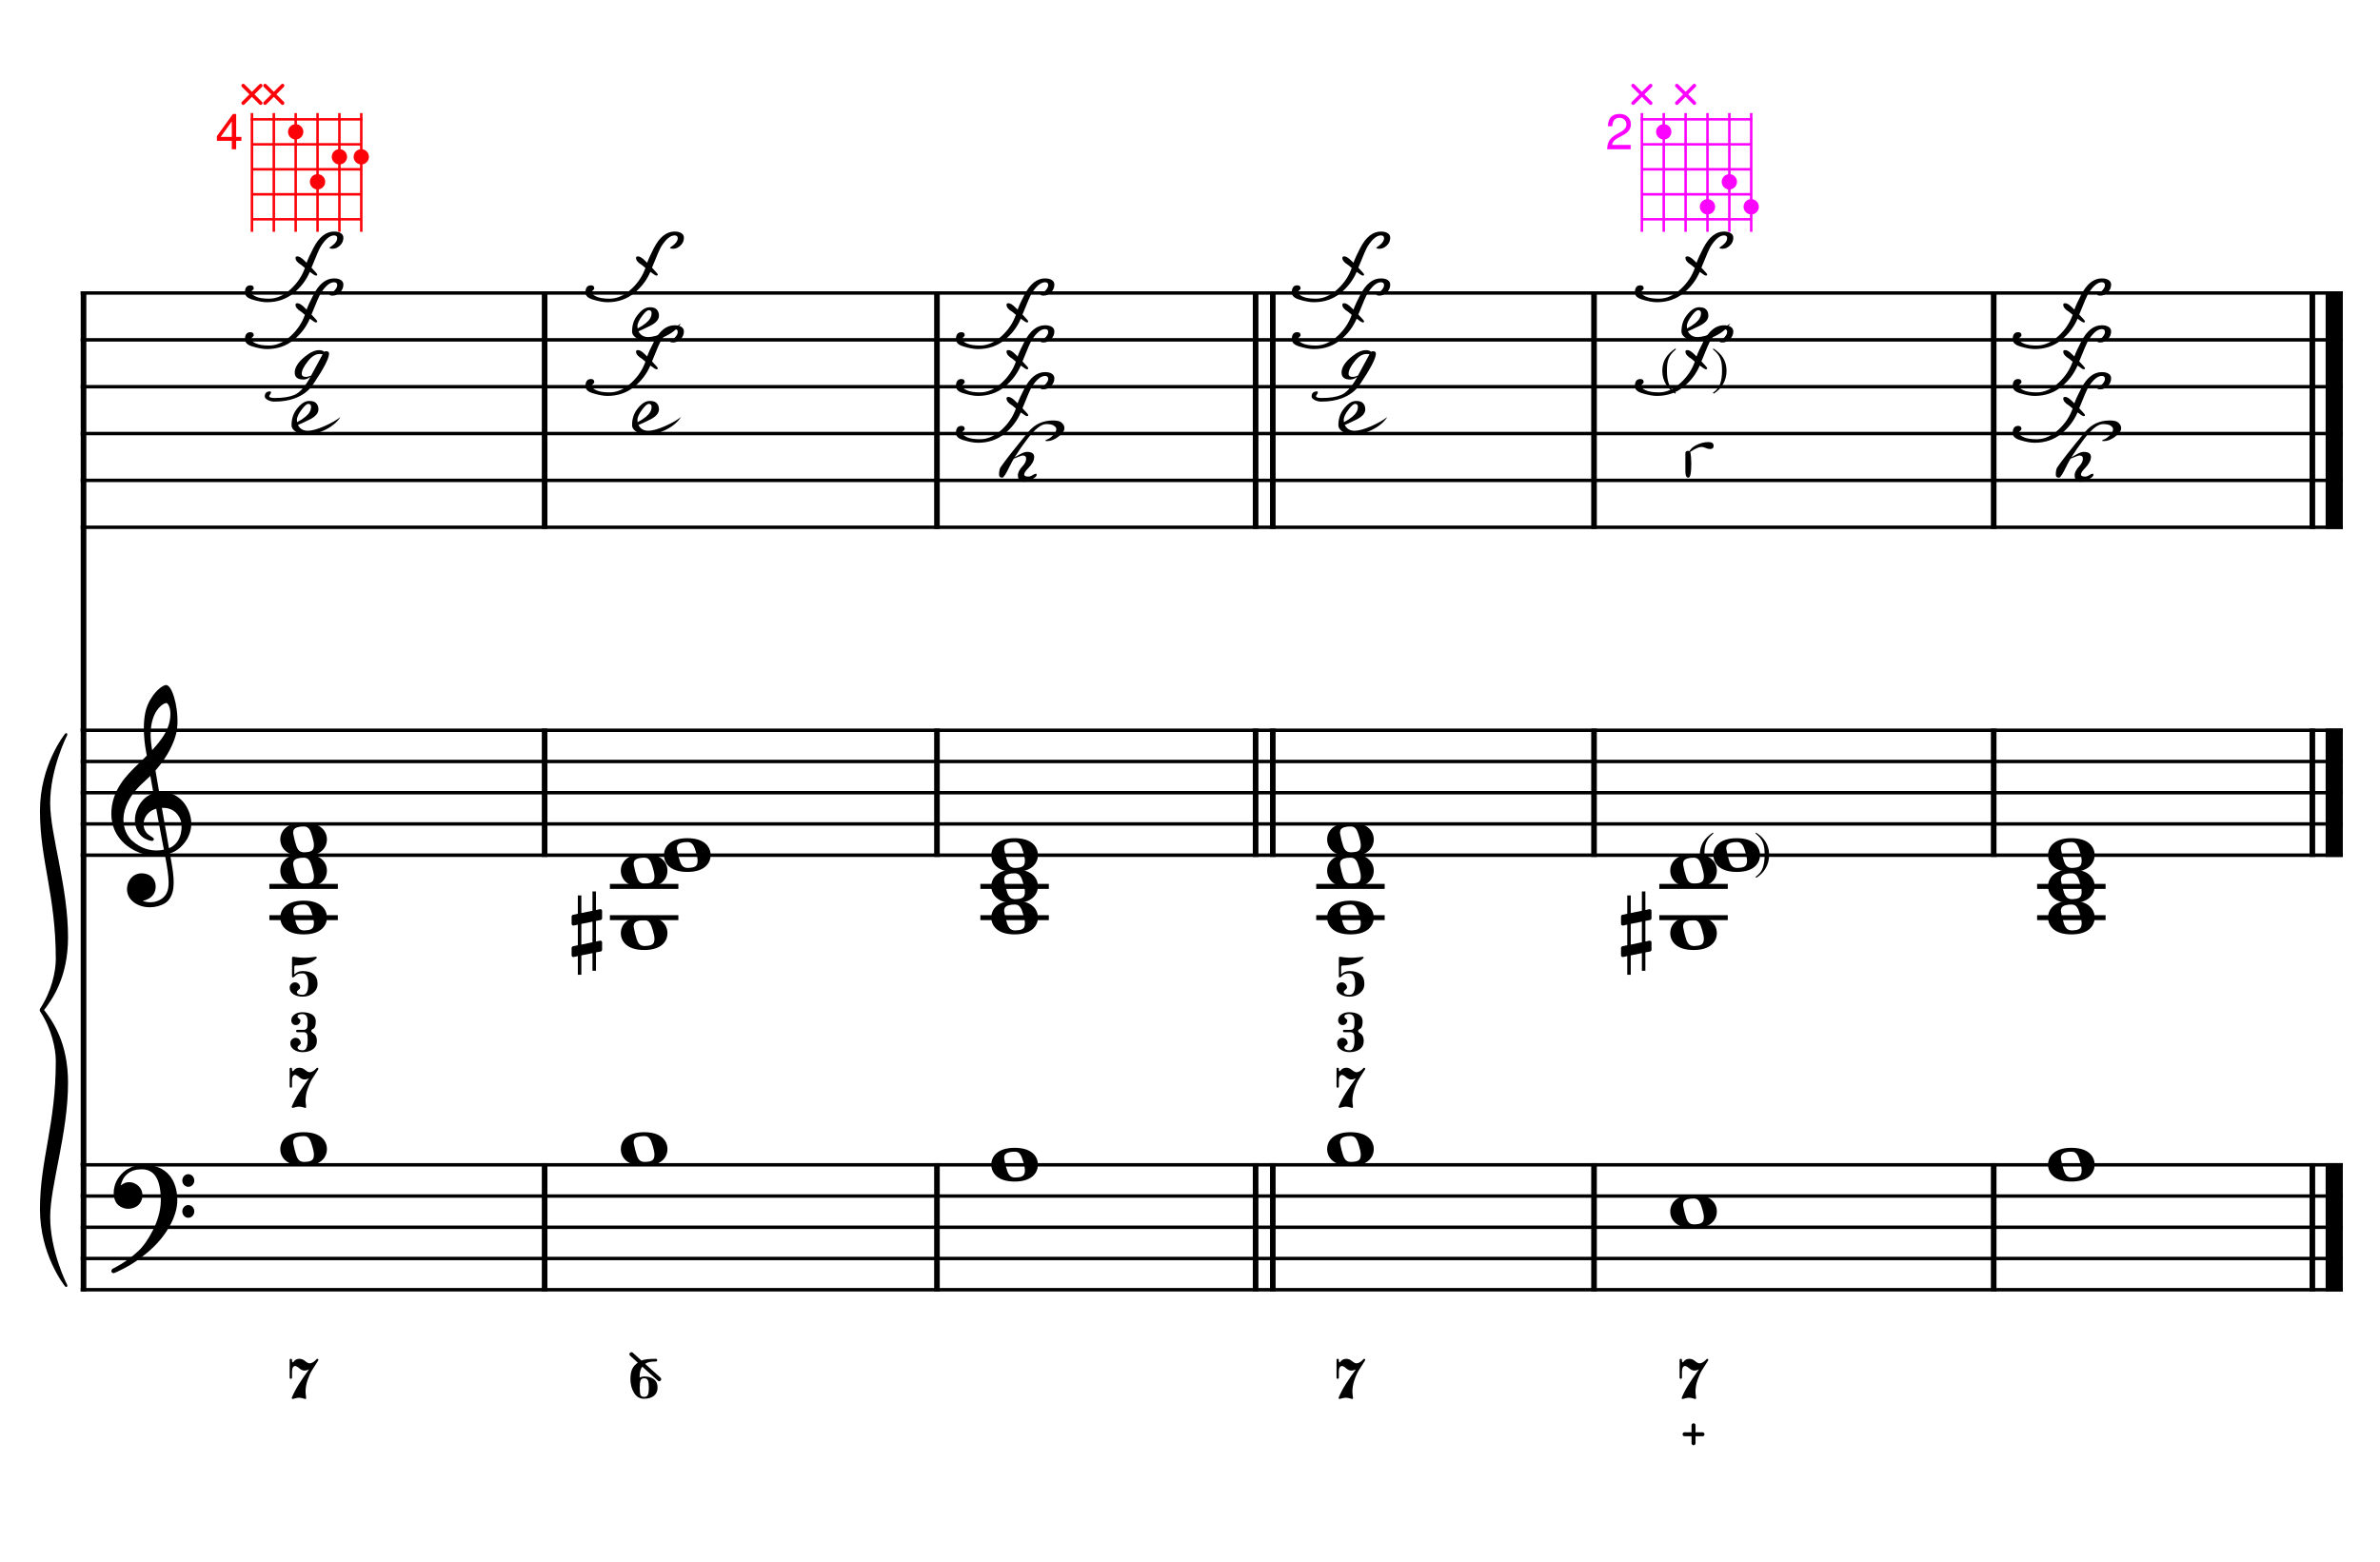 <?xml version="1.0" encoding="UTF-8" standalone="no"?>
<svg width="4535.42px" height="2976.38px" viewBox="0 0 4535.42 2976.38"
 xmlns="http://www.w3.org/2000/svg" xmlns:xlink="http://www.w3.org/1999/xlink" version="1.2" baseProfile="tiny">
<title>LaMineur (19)</title>
<desc>Generated by MuseScore 3.6.2</desc>
<polyline class="StaffLines" fill="none" stroke="#000000" stroke-width="6.55" stroke-linejoin="bevel" points="153.819,558.425 4464.56,558.425"/>
<polyline class="StaffLines" fill="none" stroke="#000000" stroke-width="6.55" stroke-linejoin="bevel" points="153.819,647.717 4464.56,647.717"/>
<polyline class="StaffLines" fill="none" stroke="#000000" stroke-width="6.55" stroke-linejoin="bevel" points="153.819,737.008 4464.56,737.008"/>
<polyline class="StaffLines" fill="none" stroke="#000000" stroke-width="6.55" stroke-linejoin="bevel" points="153.819,826.299 4464.56,826.299"/>
<polyline class="StaffLines" fill="none" stroke="#000000" stroke-width="6.55" stroke-linejoin="bevel" points="153.819,915.591 4464.56,915.591"/>
<polyline class="StaffLines" fill="none" stroke="#000000" stroke-width="6.55" stroke-linejoin="bevel" points="153.819,1004.88 4464.56,1004.88"/>
<polyline class="StaffLines" fill="none" stroke="#000000" stroke-width="6.55" stroke-linejoin="bevel" points="153.819,1391.81 4464.56,1391.81"/>
<polyline class="StaffLines" fill="none" stroke="#000000" stroke-width="6.55" stroke-linejoin="bevel" points="153.819,1451.34 4464.56,1451.34"/>
<polyline class="StaffLines" fill="none" stroke="#000000" stroke-width="6.55" stroke-linejoin="bevel" points="153.819,1510.87 4464.56,1510.87"/>
<polyline class="StaffLines" fill="none" stroke="#000000" stroke-width="6.55" stroke-linejoin="bevel" points="153.819,1570.39 4464.56,1570.39"/>
<polyline class="StaffLines" fill="none" stroke="#000000" stroke-width="6.55" stroke-linejoin="bevel" points="153.819,1629.92 4464.56,1629.92"/>
<polyline class="StaffLines" fill="none" stroke="#000000" stroke-width="6.55" stroke-linejoin="bevel" points="153.819,2220.03 4464.56,2220.03"/>
<polyline class="StaffLines" fill="none" stroke="#000000" stroke-width="6.55" stroke-linejoin="bevel" points="153.819,2279.56 4464.56,2279.56"/>
<polyline class="StaffLines" fill="none" stroke="#000000" stroke-width="6.55" stroke-linejoin="bevel" points="153.819,2339.09 4464.56,2339.09"/>
<polyline class="StaffLines" fill="none" stroke="#000000" stroke-width="6.55" stroke-linejoin="bevel" points="153.819,2398.61 4464.56,2398.61"/>
<polyline class="StaffLines" fill="none" stroke="#000000" stroke-width="6.55" stroke-linejoin="bevel" points="153.819,2458.14 4464.56,2458.14"/>
<path class="Symbol" transform="matrix(2.381,0,0,2.381,3239.18,1629.92)" d="M0,-0.1 C0,7.7 4,14 10.4,18.1 L10.9,17.4 C7.5,14.8 6.3,13.3 5.2,10.1 C4.2,7.2 3.7,4 3.7,-0.2 C3.7,-8.1 4.8,-12.3 10.9,-17.4 L10.5,-18.1 C3.9,-13.6 0,-8.5 0,-0.1"/>
<path class="Symbol" transform="matrix(2.381,0,0,2.381,3353.94,1629.92)" d="M3.7,-0.2 C3.7,4 3.2,7.2 2.2,10.1 C1,13.3 -0.2,14.8 -3.6,17.4 L-3,18.1 C3.4,14.1 7.3,7.6 7.3,-0.1 C7.3,-8.4 3.4,-13.8 -3.2,-18.1 L-3.6,-17.4 C2.6,-12.4 3.7,-8.1 3.7,-0.2"/>
<path class="Symbol" transform="matrix(2.381,0,0,2.381,3167.76,707.244)" d="M0,-0.1 C0,7.7 4,14 10.4,18.1 L10.9,17.4 C7.5,14.8 6.3,13.3 5.2,10.1 C4.2,7.2 3.7,4 3.7,-0.2 C3.7,-8.1 4.8,-12.3 10.9,-17.4 L10.5,-18.1 C3.9,-13.6 0,-8.5 0,-0.1"/>
<path class="Symbol" transform="matrix(2.381,0,0,2.381,3272.77,707.244)" d="M3.7,-0.2 C3.7,4 3.2,7.2 2.2,10.1 C1,13.3 -0.2,14.8 -3.6,17.4 L-3,18.1 C3.4,14.1 7.3,7.6 7.3,-0.1 C7.3,-8.4 3.4,-13.8 -3.2,-18.1 L-3.6,-17.4 C2.6,-12.4 3.7,-8.1 3.7,-0.2"/>
<polyline class="BarLine" fill="none" stroke="#000000" stroke-width="10.71" stroke-linejoin="bevel" points="159.176,2216.76 159.176,2461.42"/>
<polyline class="BarLine" fill="none" stroke="#000000" stroke-width="10.71" stroke-linejoin="bevel" points="1037.85,2216.76 1037.85,2461.42"/>
<polyline class="BarLine" fill="none" stroke="#000000" stroke-width="10.71" stroke-linejoin="bevel" points="1785.48,2216.76 1785.48,2461.42"/>
<polyline class="BarLine" fill="none" stroke="#000000" stroke-width="10.71" stroke-linejoin="bevel" points="2392.75,2216.76 2392.75,2461.42"/>
<polyline class="BarLine" fill="none" stroke="#000000" stroke-width="10.71" stroke-linejoin="bevel" points="2425.49,2216.76 2425.49,2461.42"/>
<polyline class="BarLine" fill="none" stroke="#000000" stroke-width="10.71" stroke-linejoin="bevel" points="3037.63,2216.76 3037.63,2461.42"/>
<polyline class="BarLine" fill="none" stroke="#000000" stroke-width="10.71" stroke-linejoin="bevel" points="3799.25,2216.76 3799.25,2461.42"/>
<polyline class="BarLine" fill="none" stroke="#000000" stroke-width="10.71" stroke-linejoin="bevel" points="4406.52,2216.76 4406.52,2461.42"/>
<polyline class="BarLine" fill="none" stroke="#000000" stroke-width="32.74" stroke-linejoin="bevel" points="4448.19,2216.76 4448.19,2461.42"/>
<polyline class="BarLine" fill="none" stroke="#000000" stroke-width="10.71" stroke-linejoin="bevel" points="159.176,1388.54 159.176,2220.03"/>
<polyline class="BarLine" fill="none" stroke="#000000" stroke-width="10.71" stroke-linejoin="bevel" points="1037.85,1388.54 1037.85,1633.2"/>
<polyline class="BarLine" fill="none" stroke="#000000" stroke-width="10.71" stroke-linejoin="bevel" points="1785.48,1388.54 1785.48,1633.2"/>
<polyline class="BarLine" fill="none" stroke="#000000" stroke-width="10.71" stroke-linejoin="bevel" points="2392.75,1388.54 2392.75,1633.2"/>
<polyline class="BarLine" fill="none" stroke="#000000" stroke-width="10.71" stroke-linejoin="bevel" points="2425.49,1388.54 2425.49,1633.2"/>
<polyline class="BarLine" fill="none" stroke="#000000" stroke-width="10.71" stroke-linejoin="bevel" points="3037.63,1388.54 3037.63,1633.2"/>
<polyline class="BarLine" fill="none" stroke="#000000" stroke-width="10.71" stroke-linejoin="bevel" points="3799.25,1388.54 3799.25,1633.2"/>
<polyline class="BarLine" fill="none" stroke="#000000" stroke-width="10.71" stroke-linejoin="bevel" points="4406.52,1388.54 4406.52,1633.2"/>
<polyline class="BarLine" fill="none" stroke="#000000" stroke-width="32.74" stroke-linejoin="bevel" points="4448.19,1388.54 4448.19,1633.2"/>
<polyline class="BarLine" fill="none" stroke="#000000" stroke-width="10.71" stroke-linejoin="bevel" points="159.176,555.151 159.176,1391.81"/>
<polyline class="BarLine" fill="none" stroke="#000000" stroke-width="10.71" stroke-linejoin="bevel" points="1037.85,555.151 1037.85,1008.16"/>
<polyline class="BarLine" fill="none" stroke="#000000" stroke-width="10.71" stroke-linejoin="bevel" points="1785.48,555.151 1785.48,1008.16"/>
<polyline class="BarLine" fill="none" stroke="#000000" stroke-width="10.71" stroke-linejoin="bevel" points="2392.75,555.151 2392.75,1008.16"/>
<polyline class="BarLine" fill="none" stroke="#000000" stroke-width="10.71" stroke-linejoin="bevel" points="2425.49,555.151 2425.49,1008.16"/>
<polyline class="BarLine" fill="none" stroke="#000000" stroke-width="10.71" stroke-linejoin="bevel" points="3037.63,555.151 3037.63,1008.16"/>
<polyline class="BarLine" fill="none" stroke="#000000" stroke-width="10.71" stroke-linejoin="bevel" points="3799.25,555.151 3799.25,1008.16"/>
<polyline class="BarLine" fill="none" stroke="#000000" stroke-width="10.71" stroke-linejoin="bevel" points="4406.52,555.151 4406.52,1008.16"/>
<polyline class="BarLine" fill="none" stroke="#000000" stroke-width="32.74" stroke-linejoin="bevel" points="4448.19,555.151 4448.19,1008.16"/>
<path class="Accidental" transform="matrix(2.381,0,0,2.381,1089.27,1778.74)" d="M23.3,-10.6 C23.9,-10.7 24.4,-11.4 24.4,-12 L24.4,-17.9 C24.4,-18.7 23.8,-19.3 23,-19.3 L22.8,-19.3 L19.5,-18.6 L19.5,-33.5 L16.7,-33.5 L16.7,-18 L7.8,-16.2 L7.8,-30.3 L5,-30.3 L5,-15.6 L1.1,-14.8 C0.5,-14.7 0,-14 0,-13.4 L0,-13.2 L0,-7.4 L0,-7.6 C0,-6.8 0.6,-6.2 1.4,-6.2 L1.7,-6.2 L5,-6.9 L5,9.6 L1.1,10.4 C0.5,10.5 0,11.2 0,11.8 L0,17.6 C0,18.4 0.6,19 1.4,19 L1.7,19 L5,18.3 L5,33.2 L7.8,33.2 L7.8,17.7 L16.7,15.9 L16.7,30 L19.5,30 L19.5,15.3 L23.3,14.6 C23.9,14.5 24.4,13.8 24.4,13.2 L24.4,7.3 C24.4,6.5 23.8,5.9 23,5.9 L22.8,5.9 L19.5,6.6 L19.5,-9.9 L23.3,-10.6 M7.8,9.1 L7.8,-7.5 L16.7,-9.3 L16.7,7.2 L7.8,9.1 "/>
<path class="Accidental" transform="matrix(2.381,0,0,2.381,3089.06,1778.74)" d="M23.3,-10.6 C23.9,-10.7 24.4,-11.4 24.4,-12 L24.4,-17.9 C24.4,-18.7 23.8,-19.3 23,-19.3 L22.8,-19.3 L19.5,-18.6 L19.5,-33.5 L16.7,-33.5 L16.7,-18 L7.8,-16.2 L7.8,-30.3 L5,-30.3 L5,-15.6 L1.1,-14.8 C0.5,-14.7 0,-14 0,-13.4 L0,-13.2 L0,-7.4 L0,-7.6 C0,-6.8 0.6,-6.2 1.4,-6.2 L1.7,-6.2 L5,-6.9 L5,9.6 L1.1,10.4 C0.5,10.5 0,11.2 0,11.8 L0,17.6 C0,18.4 0.6,19 1.4,19 L1.7,19 L5,18.3 L5,33.2 L7.8,33.2 L7.8,17.7 L16.7,15.9 L16.7,30 L19.5,30 L19.5,15.3 L23.3,14.6 C23.9,14.5 24.4,13.8 24.4,13.2 L24.4,7.3 C24.4,6.5 23.8,5.9 23,5.9 L22.8,5.9 L19.5,6.6 L19.5,-9.9 L23.3,-10.6 M7.8,9.1 L7.8,-7.5 L16.7,-9.3 L16.7,7.2 L7.8,9.1 "/>
<polyline class="LedgerLine" fill="none" stroke="#000000" stroke-width="9.52" stroke-linejoin="bevel" points="513.328,1748.98 643.805,1748.98"/>
<polyline class="LedgerLine" fill="none" stroke="#000000" stroke-width="9.52" stroke-linejoin="bevel" points="513.328,1689.45 643.805,1689.45"/>
<polyline class="LedgerLine" fill="none" stroke="#000000" stroke-width="9.52" stroke-linejoin="bevel" points="1162.25,1748.98 1292.73,1748.98"/>
<polyline class="LedgerLine" fill="none" stroke="#000000" stroke-width="9.52" stroke-linejoin="bevel" points="1162.25,1689.45 1292.73,1689.45"/>
<polyline class="LedgerLine" fill="none" stroke="#000000" stroke-width="9.52" stroke-linejoin="bevel" points="1868.23,1748.98 1998.7,1748.98"/>
<polyline class="LedgerLine" fill="none" stroke="#000000" stroke-width="9.52" stroke-linejoin="bevel" points="1868.23,1689.45 1998.7,1689.45"/>
<polyline class="LedgerLine" fill="none" stroke="#000000" stroke-width="9.52" stroke-linejoin="bevel" points="2508.23,1748.98 2638.71,1748.98"/>
<polyline class="LedgerLine" fill="none" stroke="#000000" stroke-width="9.52" stroke-linejoin="bevel" points="2508.23,1689.45 2638.71,1689.45"/>
<polyline class="LedgerLine" fill="none" stroke="#000000" stroke-width="9.52" stroke-linejoin="bevel" points="3162.04,1748.98 3292.51,1748.98"/>
<polyline class="LedgerLine" fill="none" stroke="#000000" stroke-width="9.52" stroke-linejoin="bevel" points="3162.04,1689.45 3292.51,1689.45"/>
<polyline class="LedgerLine" fill="none" stroke="#000000" stroke-width="9.52" stroke-linejoin="bevel" points="3882,1748.98 4012.48,1748.98"/>
<polyline class="LedgerLine" fill="none" stroke="#000000" stroke-width="9.52" stroke-linejoin="bevel" points="3882,1689.45 4012.48,1689.45"/>
<path class="Note" transform="matrix(2.381,0,0,2.381,534.163,2190.27)" d="M18.7,-13.6 C4.9,-13.6 0,-6.6 0,-0.1 C0,6.4 4.9,13.4 18.7,13.4 C32.5,13.4 37.3,6.4 37.3,-0.1 C37.3,-6.6 32.5,-13.6 18.7,-13.6 M10.4,-4.5 C10.3,-4.9 10.3,-5.3 10.3,-5.7 C10.3,-6.5 10.5,-7.3 10.9,-8 C11.6,-9 12.8,-9.7 14.3,-10 C15.6,-10.3 16.3,-10.5 18.9,-10.5 L19,-10.5 C23,-10.5 24.3,-6.8 25.4,-3 L25.7,-2 C26.5,0.6 26.9,2.8 26.9,4.5 C26.9,5.7 26.7,6.8 26.3,7.6 C25.7,8.7 24.7,9.4 23,9.8 C22.1,10 20.6,10.1 20.6,10.1 C20.1,10.1 19.7,10.2 19.3,10.2 C16.1,10.2 14.1,9 12.7,4.7 C11.5,1 11.3,-0.1 10.4,-4.5"/>
<path class="Note" transform="matrix(2.381,0,0,2.381,1183.09,2190.27)" d="M18.7,-13.6 C4.9,-13.6 0,-6.6 0,-0.1 C0,6.4 4.9,13.4 18.7,13.4 C32.5,13.4 37.3,6.4 37.3,-0.1 C37.3,-6.6 32.5,-13.6 18.7,-13.6 M10.4,-4.5 C10.3,-4.9 10.3,-5.3 10.3,-5.7 C10.3,-6.5 10.5,-7.3 10.9,-8 C11.6,-9 12.8,-9.7 14.3,-10 C15.6,-10.3 16.3,-10.5 18.9,-10.5 L19,-10.5 C23,-10.5 24.3,-6.8 25.4,-3 L25.7,-2 C26.5,0.6 26.9,2.8 26.9,4.5 C26.9,5.7 26.7,6.8 26.3,7.6 C25.7,8.7 24.7,9.4 23,9.8 C22.1,10 20.6,10.1 20.6,10.1 C20.1,10.1 19.7,10.2 19.3,10.2 C16.1,10.2 14.1,9 12.7,4.7 C11.5,1 11.3,-0.1 10.4,-4.5"/>
<path class="Note" transform="matrix(2.381,0,0,2.381,1889.06,2220.03)" d="M18.7,-13.6 C4.9,-13.6 0,-6.6 0,-0.1 C0,6.4 4.9,13.4 18.7,13.4 C32.5,13.4 37.3,6.4 37.3,-0.1 C37.3,-6.6 32.5,-13.6 18.7,-13.6 M10.4,-4.5 C10.3,-4.9 10.3,-5.3 10.3,-5.7 C10.3,-6.5 10.5,-7.3 10.9,-8 C11.6,-9 12.8,-9.7 14.3,-10 C15.6,-10.3 16.3,-10.5 18.9,-10.5 L19,-10.5 C23,-10.5 24.3,-6.8 25.4,-3 L25.7,-2 C26.5,0.6 26.9,2.8 26.9,4.5 C26.9,5.7 26.7,6.8 26.3,7.6 C25.7,8.7 24.7,9.4 23,9.8 C22.1,10 20.6,10.1 20.6,10.1 C20.1,10.1 19.7,10.2 19.3,10.2 C16.1,10.2 14.1,9 12.7,4.7 C11.5,1 11.3,-0.1 10.4,-4.5"/>
<path class="Note" transform="matrix(2.381,0,0,2.381,2529.07,2190.27)" d="M18.7,-13.6 C4.9,-13.6 0,-6.6 0,-0.1 C0,6.4 4.9,13.4 18.7,13.4 C32.5,13.4 37.3,6.4 37.3,-0.1 C37.3,-6.6 32.5,-13.6 18.7,-13.6 M10.4,-4.5 C10.3,-4.9 10.3,-5.3 10.3,-5.7 C10.3,-6.5 10.5,-7.3 10.9,-8 C11.6,-9 12.8,-9.7 14.3,-10 C15.6,-10.3 16.3,-10.5 18.9,-10.5 L19,-10.5 C23,-10.5 24.3,-6.8 25.4,-3 L25.7,-2 C26.5,0.6 26.9,2.8 26.9,4.5 C26.9,5.7 26.7,6.8 26.3,7.6 C25.7,8.7 24.7,9.4 23,9.8 C22.1,10 20.6,10.1 20.6,10.1 C20.1,10.1 19.7,10.2 19.3,10.2 C16.1,10.2 14.1,9 12.7,4.7 C11.5,1 11.3,-0.1 10.4,-4.5"/>
<path class="Note" transform="matrix(2.381,0,0,2.381,3182.87,2309.32)" d="M18.7,-13.6 C4.9,-13.6 0,-6.6 0,-0.1 C0,6.4 4.9,13.4 18.7,13.4 C32.5,13.4 37.3,6.4 37.3,-0.1 C37.3,-6.6 32.5,-13.6 18.7,-13.6 M10.4,-4.5 C10.3,-4.9 10.3,-5.3 10.3,-5.7 C10.3,-6.5 10.5,-7.3 10.9,-8 C11.6,-9 12.8,-9.7 14.3,-10 C15.6,-10.3 16.3,-10.5 18.9,-10.5 L19,-10.5 C23,-10.5 24.3,-6.8 25.4,-3 L25.7,-2 C26.5,0.6 26.9,2.8 26.9,4.5 C26.9,5.7 26.7,6.8 26.3,7.6 C25.7,8.7 24.7,9.4 23,9.8 C22.1,10 20.6,10.1 20.6,10.1 C20.1,10.1 19.7,10.2 19.3,10.2 C16.1,10.2 14.1,9 12.7,4.7 C11.5,1 11.3,-0.1 10.4,-4.5"/>
<path class="Note" transform="matrix(2.381,0,0,2.381,3902.83,2220.03)" d="M18.7,-13.6 C4.9,-13.6 0,-6.6 0,-0.1 C0,6.4 4.9,13.4 18.7,13.4 C32.5,13.4 37.3,6.4 37.3,-0.1 C37.3,-6.6 32.5,-13.6 18.7,-13.6 M10.4,-4.5 C10.3,-4.9 10.3,-5.3 10.3,-5.7 C10.3,-6.5 10.5,-7.3 10.9,-8 C11.6,-9 12.8,-9.7 14.3,-10 C15.6,-10.3 16.3,-10.5 18.9,-10.5 L19,-10.5 C23,-10.5 24.3,-6.8 25.4,-3 L25.7,-2 C26.5,0.6 26.9,2.8 26.9,4.5 C26.9,5.7 26.7,6.8 26.3,7.6 C25.7,8.7 24.7,9.4 23,9.8 C22.1,10 20.6,10.1 20.6,10.1 C20.1,10.1 19.7,10.2 19.3,10.2 C16.1,10.2 14.1,9 12.7,4.7 C11.5,1 11.3,-0.1 10.4,-4.5"/>
<path class="Note" transform="matrix(2.381,0,0,2.381,534.163,1748.98)" d="M18.7,-13.6 C4.9,-13.6 0,-6.6 0,-0.1 C0,6.4 4.9,13.4 18.7,13.4 C32.5,13.4 37.3,6.4 37.3,-0.1 C37.3,-6.6 32.5,-13.6 18.7,-13.6 M10.4,-4.5 C10.3,-4.9 10.3,-5.3 10.3,-5.7 C10.3,-6.5 10.5,-7.3 10.9,-8 C11.6,-9 12.8,-9.7 14.3,-10 C15.6,-10.3 16.3,-10.5 18.9,-10.5 L19,-10.5 C23,-10.5 24.3,-6.8 25.4,-3 L25.7,-2 C26.5,0.6 26.9,2.8 26.9,4.5 C26.9,5.7 26.7,6.8 26.3,7.6 C25.7,8.7 24.7,9.4 23,9.8 C22.1,10 20.6,10.1 20.6,10.1 C20.1,10.1 19.7,10.2 19.3,10.2 C16.1,10.2 14.1,9 12.7,4.7 C11.5,1 11.3,-0.1 10.4,-4.5"/>
<path class="Note" transform="matrix(2.381,0,0,2.381,534.163,1659.69)" d="M18.7,-13.6 C4.9,-13.6 0,-6.6 0,-0.1 C0,6.4 4.9,13.4 18.7,13.4 C32.5,13.4 37.3,6.4 37.3,-0.1 C37.3,-6.6 32.5,-13.6 18.7,-13.6 M10.4,-4.5 C10.3,-4.9 10.3,-5.3 10.3,-5.7 C10.3,-6.5 10.5,-7.3 10.9,-8 C11.6,-9 12.8,-9.7 14.3,-10 C15.6,-10.3 16.3,-10.5 18.9,-10.5 L19,-10.5 C23,-10.5 24.3,-6.8 25.4,-3 L25.7,-2 C26.5,0.6 26.9,2.8 26.9,4.5 C26.9,5.7 26.7,6.8 26.3,7.6 C25.7,8.7 24.7,9.4 23,9.8 C22.1,10 20.6,10.1 20.6,10.1 C20.1,10.1 19.7,10.2 19.3,10.2 C16.1,10.2 14.1,9 12.7,4.7 C11.5,1 11.3,-0.1 10.4,-4.5"/>
<path class="Note" transform="matrix(2.381,0,0,2.381,534.163,1600.16)" d="M18.7,-13.6 C4.9,-13.6 0,-6.6 0,-0.1 C0,6.4 4.9,13.4 18.7,13.4 C32.5,13.4 37.3,6.4 37.3,-0.1 C37.3,-6.6 32.5,-13.6 18.7,-13.6 M10.4,-4.5 C10.3,-4.9 10.3,-5.3 10.3,-5.7 C10.3,-6.5 10.5,-7.3 10.9,-8 C11.6,-9 12.8,-9.7 14.3,-10 C15.6,-10.3 16.3,-10.5 18.9,-10.5 L19,-10.5 C23,-10.5 24.3,-6.8 25.4,-3 L25.7,-2 C26.5,0.6 26.9,2.8 26.9,4.5 C26.9,5.7 26.7,6.8 26.3,7.6 C25.7,8.7 24.7,9.4 23,9.8 C22.1,10 20.6,10.1 20.6,10.1 C20.1,10.1 19.7,10.2 19.3,10.2 C16.1,10.2 14.1,9 12.7,4.7 C11.5,1 11.3,-0.1 10.4,-4.5"/>
<path class="Note" transform="matrix(2.381,0,0,2.381,1183.09,1778.74)" d="M18.7,-13.6 C4.9,-13.6 0,-6.6 0,-0.1 C0,6.4 4.9,13.4 18.7,13.4 C32.5,13.4 37.3,6.4 37.3,-0.1 C37.3,-6.6 32.5,-13.6 18.7,-13.6 M10.4,-4.5 C10.3,-4.9 10.3,-5.3 10.3,-5.7 C10.3,-6.5 10.5,-7.3 10.9,-8 C11.6,-9 12.8,-9.7 14.3,-10 C15.6,-10.3 16.3,-10.5 18.9,-10.5 L19,-10.5 C23,-10.5 24.3,-6.8 25.4,-3 L25.7,-2 C26.5,0.6 26.9,2.8 26.9,4.5 C26.9,5.7 26.7,6.8 26.3,7.6 C25.7,8.7 24.7,9.4 23,9.8 C22.1,10 20.6,10.1 20.6,10.1 C20.1,10.1 19.7,10.2 19.3,10.2 C16.1,10.2 14.1,9 12.7,4.7 C11.5,1 11.3,-0.1 10.4,-4.5"/>
<path class="Note" transform="matrix(2.381,0,0,2.381,1183.09,1659.69)" d="M18.7,-13.6 C4.9,-13.6 0,-6.6 0,-0.1 C0,6.4 4.9,13.4 18.7,13.4 C32.5,13.4 37.3,6.4 37.3,-0.1 C37.3,-6.6 32.5,-13.6 18.7,-13.6 M10.4,-4.5 C10.3,-4.9 10.3,-5.3 10.3,-5.7 C10.3,-6.5 10.5,-7.3 10.9,-8 C11.6,-9 12.8,-9.7 14.3,-10 C15.6,-10.3 16.3,-10.5 18.9,-10.5 L19,-10.5 C23,-10.5 24.3,-6.8 25.4,-3 L25.7,-2 C26.5,0.6 26.9,2.8 26.9,4.5 C26.9,5.7 26.7,6.8 26.3,7.6 C25.7,8.7 24.7,9.4 23,9.8 C22.1,10 20.6,10.1 20.6,10.1 C20.1,10.1 19.7,10.2 19.3,10.2 C16.1,10.2 14.1,9 12.7,4.7 C11.5,1 11.3,-0.1 10.4,-4.5"/>
<path class="Note" transform="matrix(2.381,0,0,2.381,1265.35,1629.92)" d="M18.7,-13.6 C4.9,-13.6 0,-6.6 0,-0.1 C0,6.4 4.9,13.4 18.7,13.4 C32.5,13.4 37.3,6.4 37.3,-0.1 C37.3,-6.6 32.5,-13.6 18.7,-13.6 M10.4,-4.5 C10.3,-4.9 10.3,-5.3 10.3,-5.7 C10.3,-6.5 10.5,-7.3 10.9,-8 C11.6,-9 12.8,-9.7 14.3,-10 C15.6,-10.3 16.3,-10.5 18.9,-10.5 L19,-10.5 C23,-10.5 24.3,-6.8 25.4,-3 L25.7,-2 C26.5,0.6 26.9,2.8 26.9,4.5 C26.9,5.7 26.7,6.8 26.3,7.6 C25.7,8.7 24.7,9.4 23,9.8 C22.1,10 20.6,10.1 20.6,10.1 C20.1,10.1 19.7,10.2 19.3,10.2 C16.1,10.2 14.1,9 12.7,4.7 C11.5,1 11.3,-0.1 10.4,-4.5"/>
<path class="Note" transform="matrix(2.381,0,0,2.381,1889.06,1748.98)" d="M18.7,-13.6 C4.9,-13.6 0,-6.6 0,-0.1 C0,6.4 4.9,13.4 18.7,13.4 C32.5,13.4 37.3,6.4 37.3,-0.1 C37.3,-6.6 32.5,-13.6 18.7,-13.6 M10.4,-4.5 C10.3,-4.9 10.3,-5.3 10.3,-5.7 C10.3,-6.5 10.5,-7.3 10.9,-8 C11.6,-9 12.8,-9.7 14.3,-10 C15.6,-10.3 16.3,-10.5 18.9,-10.5 L19,-10.5 C23,-10.5 24.3,-6.8 25.4,-3 L25.7,-2 C26.5,0.6 26.9,2.8 26.9,4.5 C26.9,5.7 26.7,6.8 26.3,7.6 C25.7,8.7 24.7,9.4 23,9.8 C22.1,10 20.6,10.1 20.6,10.1 C20.1,10.1 19.7,10.2 19.3,10.2 C16.1,10.2 14.1,9 12.7,4.7 C11.5,1 11.3,-0.1 10.4,-4.5"/>
<path class="Note" transform="matrix(2.381,0,0,2.381,1889.06,1689.45)" d="M18.7,-13.6 C4.9,-13.6 0,-6.6 0,-0.1 C0,6.4 4.9,13.4 18.7,13.4 C32.5,13.4 37.3,6.4 37.3,-0.1 C37.3,-6.6 32.5,-13.6 18.7,-13.6 M10.4,-4.5 C10.3,-4.9 10.3,-5.3 10.3,-5.7 C10.3,-6.5 10.5,-7.3 10.9,-8 C11.6,-9 12.8,-9.7 14.3,-10 C15.6,-10.3 16.3,-10.5 18.9,-10.5 L19,-10.5 C23,-10.5 24.3,-6.8 25.4,-3 L25.7,-2 C26.5,0.6 26.9,2.8 26.9,4.5 C26.9,5.7 26.7,6.8 26.3,7.6 C25.7,8.7 24.7,9.4 23,9.8 C22.1,10 20.6,10.1 20.6,10.1 C20.1,10.1 19.7,10.2 19.3,10.2 C16.1,10.2 14.1,9 12.7,4.7 C11.5,1 11.3,-0.1 10.4,-4.5"/>
<path class="Note" transform="matrix(2.381,0,0,2.381,1889.06,1629.92)" d="M18.7,-13.6 C4.9,-13.6 0,-6.6 0,-0.1 C0,6.4 4.9,13.4 18.7,13.4 C32.5,13.4 37.3,6.4 37.3,-0.1 C37.3,-6.6 32.5,-13.6 18.7,-13.6 M10.4,-4.5 C10.3,-4.9 10.3,-5.3 10.3,-5.7 C10.3,-6.5 10.5,-7.3 10.9,-8 C11.6,-9 12.8,-9.7 14.3,-10 C15.6,-10.3 16.3,-10.5 18.9,-10.5 L19,-10.5 C23,-10.5 24.3,-6.8 25.4,-3 L25.7,-2 C26.5,0.6 26.9,2.8 26.9,4.5 C26.9,5.7 26.7,6.8 26.3,7.6 C25.7,8.7 24.7,9.4 23,9.8 C22.1,10 20.6,10.1 20.6,10.1 C20.1,10.1 19.7,10.2 19.3,10.2 C16.1,10.2 14.1,9 12.7,4.7 C11.5,1 11.3,-0.1 10.4,-4.5"/>
<path class="Note" transform="matrix(2.381,0,0,2.381,2529.07,1748.98)" d="M18.7,-13.6 C4.9,-13.6 0,-6.6 0,-0.1 C0,6.4 4.9,13.4 18.7,13.4 C32.5,13.4 37.3,6.4 37.3,-0.1 C37.3,-6.6 32.5,-13.6 18.7,-13.6 M10.4,-4.5 C10.3,-4.9 10.3,-5.3 10.3,-5.7 C10.3,-6.5 10.5,-7.3 10.9,-8 C11.6,-9 12.8,-9.7 14.3,-10 C15.6,-10.3 16.3,-10.5 18.9,-10.5 L19,-10.5 C23,-10.5 24.3,-6.8 25.4,-3 L25.7,-2 C26.5,0.6 26.9,2.8 26.9,4.5 C26.9,5.7 26.7,6.8 26.3,7.6 C25.7,8.7 24.7,9.4 23,9.8 C22.1,10 20.6,10.1 20.6,10.1 C20.1,10.1 19.7,10.2 19.3,10.2 C16.1,10.2 14.1,9 12.7,4.7 C11.5,1 11.3,-0.1 10.4,-4.5"/>
<path class="Note" transform="matrix(2.381,0,0,2.381,2529.07,1659.69)" d="M18.7,-13.6 C4.9,-13.6 0,-6.6 0,-0.1 C0,6.4 4.9,13.4 18.7,13.4 C32.5,13.4 37.3,6.4 37.3,-0.1 C37.3,-6.6 32.5,-13.6 18.7,-13.6 M10.4,-4.5 C10.3,-4.9 10.3,-5.3 10.3,-5.7 C10.3,-6.5 10.5,-7.3 10.9,-8 C11.6,-9 12.8,-9.7 14.3,-10 C15.6,-10.3 16.3,-10.5 18.9,-10.5 L19,-10.5 C23,-10.5 24.3,-6.8 25.4,-3 L25.7,-2 C26.5,0.6 26.9,2.8 26.9,4.5 C26.9,5.7 26.7,6.8 26.3,7.6 C25.7,8.7 24.7,9.4 23,9.8 C22.1,10 20.6,10.1 20.6,10.1 C20.1,10.1 19.7,10.2 19.3,10.2 C16.1,10.2 14.1,9 12.7,4.7 C11.5,1 11.3,-0.1 10.4,-4.5"/>
<path class="Note" transform="matrix(2.381,0,0,2.381,2529.07,1600.16)" d="M18.7,-13.6 C4.9,-13.6 0,-6.6 0,-0.1 C0,6.4 4.9,13.4 18.7,13.4 C32.5,13.4 37.3,6.4 37.3,-0.1 C37.3,-6.6 32.5,-13.6 18.7,-13.6 M10.4,-4.5 C10.3,-4.9 10.3,-5.3 10.3,-5.7 C10.3,-6.5 10.5,-7.3 10.9,-8 C11.6,-9 12.8,-9.7 14.3,-10 C15.6,-10.3 16.3,-10.5 18.9,-10.5 L19,-10.5 C23,-10.5 24.3,-6.8 25.4,-3 L25.7,-2 C26.5,0.6 26.9,2.8 26.9,4.5 C26.9,5.7 26.7,6.8 26.3,7.6 C25.7,8.7 24.7,9.4 23,9.8 C22.1,10 20.6,10.1 20.6,10.1 C20.1,10.1 19.7,10.2 19.3,10.2 C16.1,10.2 14.1,9 12.7,4.7 C11.5,1 11.3,-0.1 10.4,-4.5"/>
<path class="Note" transform="matrix(2.381,0,0,2.381,3182.87,1778.74)" d="M18.7,-13.6 C4.9,-13.6 0,-6.6 0,-0.1 C0,6.4 4.9,13.4 18.7,13.4 C32.5,13.4 37.3,6.4 37.3,-0.1 C37.3,-6.6 32.5,-13.6 18.7,-13.6 M10.4,-4.5 C10.3,-4.9 10.3,-5.3 10.3,-5.7 C10.3,-6.5 10.5,-7.3 10.9,-8 C11.6,-9 12.8,-9.7 14.3,-10 C15.6,-10.3 16.3,-10.5 18.9,-10.5 L19,-10.5 C23,-10.5 24.3,-6.8 25.4,-3 L25.7,-2 C26.5,0.6 26.9,2.8 26.9,4.5 C26.9,5.7 26.7,6.8 26.3,7.6 C25.7,8.7 24.7,9.4 23,9.8 C22.1,10 20.6,10.1 20.6,10.1 C20.1,10.1 19.7,10.2 19.3,10.2 C16.1,10.2 14.1,9 12.7,4.7 C11.5,1 11.3,-0.1 10.4,-4.5"/>
<path class="Note" transform="matrix(2.381,0,0,2.381,3182.87,1659.69)" d="M18.7,-13.6 C4.9,-13.6 0,-6.6 0,-0.1 C0,6.4 4.9,13.4 18.7,13.4 C32.5,13.4 37.3,6.4 37.3,-0.1 C37.3,-6.6 32.5,-13.6 18.7,-13.6 M10.4,-4.5 C10.3,-4.9 10.3,-5.3 10.3,-5.7 C10.3,-6.5 10.5,-7.3 10.9,-8 C11.6,-9 12.8,-9.7 14.3,-10 C15.6,-10.3 16.3,-10.5 18.9,-10.5 L19,-10.5 C23,-10.5 24.3,-6.8 25.4,-3 L25.7,-2 C26.5,0.6 26.9,2.8 26.9,4.5 C26.9,5.7 26.7,6.8 26.3,7.6 C25.7,8.7 24.7,9.4 23,9.8 C22.1,10 20.6,10.1 20.6,10.1 C20.1,10.1 19.7,10.2 19.3,10.2 C16.1,10.2 14.1,9 12.7,4.7 C11.5,1 11.3,-0.1 10.4,-4.5"/>
<path class="Note" transform="matrix(2.381,0,0,2.381,3265.13,1629.92)" d="M18.7,-13.6 C4.9,-13.6 0,-6.6 0,-0.1 C0,6.4 4.9,13.4 18.7,13.4 C32.5,13.4 37.3,6.4 37.3,-0.1 C37.3,-6.6 32.5,-13.6 18.7,-13.6 M10.4,-4.5 C10.3,-4.9 10.3,-5.3 10.3,-5.7 C10.3,-6.5 10.5,-7.3 10.9,-8 C11.6,-9 12.8,-9.7 14.3,-10 C15.6,-10.3 16.3,-10.5 18.9,-10.5 L19,-10.5 C23,-10.5 24.3,-6.8 25.4,-3 L25.7,-2 C26.5,0.6 26.9,2.8 26.9,4.5 C26.9,5.7 26.7,6.8 26.3,7.6 C25.7,8.7 24.7,9.4 23,9.8 C22.1,10 20.6,10.1 20.6,10.1 C20.1,10.1 19.7,10.2 19.3,10.2 C16.1,10.2 14.1,9 12.7,4.7 C11.5,1 11.3,-0.1 10.4,-4.5"/>
<path class="Note" transform="matrix(2.381,0,0,2.381,3902.83,1748.98)" d="M18.7,-13.6 C4.9,-13.6 0,-6.6 0,-0.1 C0,6.4 4.9,13.4 18.7,13.4 C32.5,13.4 37.3,6.4 37.3,-0.1 C37.3,-6.6 32.5,-13.6 18.7,-13.6 M10.4,-4.5 C10.3,-4.9 10.3,-5.3 10.3,-5.7 C10.3,-6.5 10.5,-7.3 10.9,-8 C11.6,-9 12.8,-9.7 14.3,-10 C15.6,-10.3 16.3,-10.5 18.9,-10.5 L19,-10.5 C23,-10.5 24.3,-6.8 25.4,-3 L25.7,-2 C26.5,0.6 26.9,2.8 26.9,4.5 C26.9,5.7 26.7,6.8 26.3,7.6 C25.7,8.7 24.7,9.4 23,9.8 C22.1,10 20.6,10.1 20.6,10.1 C20.1,10.1 19.7,10.2 19.3,10.2 C16.1,10.2 14.1,9 12.7,4.7 C11.5,1 11.3,-0.1 10.4,-4.5"/>
<path class="Note" transform="matrix(2.381,0,0,2.381,3902.83,1689.45)" d="M18.7,-13.6 C4.9,-13.6 0,-6.6 0,-0.1 C0,6.4 4.9,13.4 18.7,13.4 C32.5,13.4 37.3,6.4 37.3,-0.1 C37.3,-6.6 32.5,-13.6 18.7,-13.6 M10.4,-4.5 C10.3,-4.9 10.3,-5.3 10.3,-5.7 C10.3,-6.5 10.5,-7.3 10.9,-8 C11.6,-9 12.8,-9.7 14.3,-10 C15.6,-10.3 16.3,-10.5 18.9,-10.5 L19,-10.5 C23,-10.5 24.3,-6.8 25.4,-3 L25.7,-2 C26.5,0.6 26.9,2.8 26.9,4.5 C26.9,5.7 26.7,6.8 26.3,7.6 C25.7,8.7 24.7,9.4 23,9.8 C22.1,10 20.6,10.1 20.6,10.1 C20.1,10.1 19.7,10.2 19.3,10.2 C16.1,10.2 14.1,9 12.7,4.7 C11.5,1 11.3,-0.1 10.4,-4.5"/>
<path class="Note" transform="matrix(2.381,0,0,2.381,3902.83,1629.92)" d="M18.7,-13.6 C4.9,-13.6 0,-6.6 0,-0.1 C0,6.4 4.9,13.4 18.7,13.4 C32.5,13.4 37.3,6.4 37.3,-0.1 C37.3,-6.6 32.5,-13.6 18.7,-13.6 M10.4,-4.5 C10.3,-4.9 10.3,-5.3 10.3,-5.7 C10.3,-6.5 10.5,-7.3 10.9,-8 C11.6,-9 12.8,-9.7 14.3,-10 C15.6,-10.3 16.3,-10.5 18.9,-10.5 L19,-10.5 C23,-10.5 24.3,-6.8 25.4,-3 L25.7,-2 C26.5,0.6 26.9,2.8 26.9,4.5 C26.9,5.7 26.7,6.8 26.3,7.6 C25.7,8.7 24.7,9.4 23,9.8 C22.1,10 20.6,10.1 20.6,10.1 C20.1,10.1 19.7,10.2 19.3,10.2 C16.1,10.2 14.1,9 12.7,4.7 C11.5,1 11.3,-0.1 10.4,-4.5"/>
<path class="Note" d="M627.857,561.187 C632.195,558.243 635.333,555.803 637.27,553.866 C640.834,550.07 642.616,546.583 642.616,543.407 C642.616,539.766 640.601,537.945 636.573,537.945 C628.748,537.945 620.381,544.84 611.471,558.631 C608.76,562.814 602.794,576.45 593.575,599.537 C600.935,607.129 604.615,611.429 604.615,612.436 C604.615,613.831 603.724,614.528 601.942,614.528 C600.547,614.528 596.712,612.165 590.437,607.439 C583.619,623.321 573.277,636.879 559.409,648.113 C545.231,659.579 528.303,665.312 508.625,665.312 C501.11,665.312 491.696,663.569 480.385,660.083 C471.321,657.294 466.789,652.839 466.789,646.719 C466.789,637.654 470.275,633.122 477.248,633.122 C481.431,633.122 483.523,635.059 483.523,638.932 C483.523,640.172 482.555,641.489 480.618,642.884 C479.611,643.581 479.107,644.937 479.107,646.951 C479.107,649.353 481.78,651.832 487.125,654.388 C492.936,657.178 501.458,658.572 512.692,658.572 C527.18,658.572 541.164,652.297 554.644,639.746 C566.885,628.357 575.678,615.109 581.024,600.002 C578.932,598.297 576.685,596.438 574.284,594.424 C566.846,590.008 563.127,585.475 563.127,580.827 C563.127,578.89 564.406,577.922 566.962,577.922 C570.371,577.922 574.981,580.827 580.791,586.638 C582.031,587.877 583.193,589.039 584.278,590.124 C586.989,582.686 591.328,573.235 597.293,561.768 C608.062,541.005 621.155,530.624 636.573,530.624 C642.073,530.624 646.412,531.67 649.588,533.762 C652.765,535.853 654.353,538.72 654.353,542.361 C654.353,548.172 652.222,553.091 647.961,557.12 C643.545,561.304 638.936,563.395 634.132,563.395 C629.949,563.395 627.857,562.659 627.857,561.187"/>
<path class="Note" d="M648.775,794.854 C642.422,804.848 632.389,813.138 618.676,819.723 C606.745,825.456 595.589,828.323 585.208,828.323 C576.918,828.323 570.023,826.657 564.522,823.326 C558.556,819.684 555.574,815.346 555.574,810.31 C555.574,798.921 558.556,789.121 564.522,780.909 C572.657,769.752 580.869,764.174 589.159,764.174 C595.047,764.174 599.23,765.336 601.709,767.661 C605.118,770.682 606.823,774.827 606.823,780.095 C606.823,787.533 601.283,794.002 590.205,799.502 C579.436,804.848 571.959,808.334 567.776,809.961 C568.706,811.898 569.906,813.641 571.378,815.191 C575.02,819.065 579.978,821.001 586.253,821.001 C594.156,821.001 604.77,818.096 618.095,812.286 C630.878,806.63 641.105,800.819 648.775,794.854 M566.149,804.616 C571.959,801.672 577.266,798.224 582.07,794.273 C589.197,788.462 592.761,782.187 592.761,775.447 C592.761,771.651 591.018,769.752 587.532,769.752 C584.588,769.752 580.559,773.123 575.446,779.863 C569.015,788.23 565.8,795.048 565.8,800.316 C565.8,801.788 565.916,803.221 566.149,804.616"/>
<path class="Note" d="M627.857,471.896 C632.195,468.952 635.333,466.512 637.27,464.575 C640.834,460.778 642.616,457.292 642.616,454.116 C642.616,450.474 640.601,448.654 636.573,448.654 C628.748,448.654 620.381,455.549 611.471,469.339 C608.76,473.523 602.794,487.158 593.575,510.246 C600.935,517.838 604.615,522.138 604.615,523.145 C604.615,524.54 603.724,525.237 601.942,525.237 C600.547,525.237 596.712,522.874 590.437,518.148 C583.619,534.03 573.277,547.588 559.409,558.822 C545.231,570.288 528.303,576.021 508.625,576.021 C501.11,576.021 491.696,574.278 480.385,570.791 C471.321,568.002 466.789,563.548 466.789,557.427 C466.789,548.363 470.275,543.831 477.248,543.831 C481.431,543.831 483.523,545.767 483.523,549.641 C483.523,550.881 482.555,552.198 480.618,553.592 C479.611,554.29 479.107,555.645 479.107,557.66 C479.107,560.061 481.78,562.541 487.125,565.097 C492.936,567.886 501.458,569.281 512.692,569.281 C527.18,569.281 541.164,563.005 554.644,550.455 C566.885,539.066 575.678,525.818 581.024,510.71 C578.932,509.006 576.685,507.147 574.284,505.132 C566.846,500.716 563.127,496.184 563.127,491.536 C563.127,489.599 564.406,488.63 566.962,488.63 C570.371,488.63 574.981,491.536 580.791,497.346 C582.031,498.586 583.193,499.748 584.278,500.832 C586.989,493.395 591.328,483.943 597.293,472.477 C608.062,451.714 621.155,441.332 636.573,441.332 C642.073,441.332 646.412,442.378 649.588,444.47 C652.765,446.562 654.353,449.429 654.353,453.07 C654.353,458.88 652.222,463.8 647.961,467.829 C643.545,472.012 638.936,474.104 634.132,474.104 C629.949,474.104 627.857,473.368 627.857,471.896"/>
<path class="Note" d="M627.043,674.069 C627.043,682.979 616.894,702.541 596.596,732.756 C588.539,744.764 576.957,753.558 561.849,759.136 C550.693,763.319 537.793,765.411 523.151,765.411 C518.425,765.411 514.241,764.443 510.6,762.506 C506.571,760.414 504.557,758.129 504.557,755.65 C504.557,749.219 508.005,746.004 514.9,746.004 C515.907,746.004 516.411,746.624 516.411,747.863 C516.411,748.948 515.907,750.149 514.9,751.466 C513.66,753.093 513.041,754.294 513.041,755.068 C513.041,757.393 516.527,758.555 523.5,758.555 C539.149,758.555 551.506,756.657 560.571,752.86 C570.023,748.987 579.436,739.109 588.81,723.227 L591.483,718.23 C586.989,721.638 582.535,723.343 578.119,723.343 C567.117,723.343 561.617,718.888 561.617,709.979 C561.617,700.372 568.086,690.262 581.024,679.648 C591.173,671.435 600.199,667.329 608.101,667.329 C612.052,667.329 615.345,668.375 617.979,670.467 C618.909,669.77 620.071,669.421 621.465,669.421 C625.184,669.421 627.043,670.971 627.043,674.069 M592.877,715.789 L614.841,675.232 C613.137,674.844 611.239,674.651 609.147,674.651 C601.632,674.651 594.349,679.028 587.299,687.782 C579.087,698.009 574.981,706.182 574.981,712.303 C574.981,716.332 577.654,718.346 583,718.346 C585.556,718.346 588.849,717.494 592.877,715.789"/>
<path class="Note" d="M1297.7,616.271 C1291.35,626.265 1281.31,634.555 1267.6,641.14 C1255.67,646.874 1244.51,649.74 1234.13,649.74 C1225.84,649.74 1218.95,648.074 1213.45,644.743 C1207.48,641.102 1204.5,636.763 1204.5,631.727 C1204.5,620.339 1207.48,610.538 1213.45,602.326 C1221.58,591.17 1229.79,585.592 1238.08,585.592 C1243.97,585.592 1248.15,586.754 1250.63,589.078 C1254.04,592.099 1255.75,596.244 1255.75,601.513 C1255.75,608.95 1250.21,615.419 1239.13,620.92 C1228.36,626.265 1220.88,629.752 1216.7,631.379 C1217.63,633.316 1218.83,635.059 1220.3,636.608 C1223.94,640.482 1228.9,642.419 1235.18,642.419 C1243.08,642.419 1253.69,639.513 1267.02,633.703 C1279.8,628.047 1290.03,622.237 1297.7,616.271 M1215.07,626.033 C1220.88,623.089 1226.19,619.641 1230.99,615.69 C1238.12,609.88 1241.68,603.604 1241.68,596.864 C1241.68,593.068 1239.94,591.17 1236.46,591.17 C1233.51,591.17 1229.48,594.54 1224.37,601.28 C1217.94,609.647 1214.72,616.465 1214.72,621.733 C1214.72,623.205 1214.84,624.638 1215.07,626.033"/>
<path class="Note" d="M1297.7,794.854 C1291.35,804.848 1281.31,813.138 1267.6,819.723 C1255.67,825.456 1244.51,828.323 1234.13,828.323 C1225.84,828.323 1218.95,826.657 1213.45,823.326 C1207.48,819.684 1204.5,815.346 1204.5,810.31 C1204.5,798.921 1207.48,789.121 1213.45,780.909 C1221.58,769.752 1229.79,764.174 1238.08,764.174 C1243.97,764.174 1248.15,765.336 1250.63,767.661 C1254.04,770.682 1255.75,774.827 1255.75,780.095 C1255.75,787.533 1250.21,794.002 1239.13,799.502 C1228.36,804.848 1220.88,808.334 1216.7,809.961 C1217.63,811.898 1218.83,813.641 1220.3,815.191 C1223.94,819.065 1228.9,821.001 1235.18,821.001 C1243.08,821.001 1253.69,818.096 1267.02,812.286 C1279.8,806.63 1290.03,800.819 1297.7,794.854 M1215.07,804.616 C1220.88,801.672 1226.19,798.224 1230.99,794.273 C1238.12,788.462 1241.68,782.187 1241.68,775.447 C1241.68,771.651 1239.94,769.752 1236.46,769.752 C1233.51,769.752 1229.48,773.123 1224.37,779.863 C1217.94,788.23 1214.72,795.048 1214.72,800.316 C1214.72,801.788 1214.84,803.221 1215.07,804.616"/>
<path class="Note" d="M1276.78,471.896 C1281.12,468.952 1284.26,466.512 1286.19,464.575 C1289.76,460.778 1291.54,457.292 1291.54,454.116 C1291.54,450.474 1289.53,448.654 1285.5,448.654 C1277.67,448.654 1269.3,455.549 1260.39,469.339 C1257.68,473.523 1251.72,487.158 1242.5,510.246 C1249.86,517.838 1253.54,522.138 1253.54,523.145 C1253.54,524.54 1252.65,525.237 1250.87,525.237 C1249.47,525.237 1245.64,522.874 1239.36,518.148 C1232.54,534.03 1222.2,547.588 1208.33,558.822 C1194.15,570.288 1177.23,576.021 1157.55,576.021 C1150.03,576.021 1140.62,574.278 1129.31,570.791 C1120.24,568.002 1115.71,563.548 1115.71,557.427 C1115.71,548.363 1119.2,543.831 1126.17,543.831 C1130.35,543.831 1132.45,545.767 1132.45,549.641 C1132.45,550.881 1131.48,552.198 1129.54,553.592 C1128.53,554.29 1128.03,555.645 1128.03,557.66 C1128.03,560.061 1130.7,562.541 1136.05,565.097 C1141.86,567.886 1150.38,569.281 1161.62,569.281 C1176.1,569.281 1190.09,563.005 1203.57,550.455 C1215.81,539.066 1224.6,525.818 1229.95,510.71 C1227.86,509.006 1225.61,507.147 1223.21,505.132 C1215.77,500.716 1212.05,496.184 1212.05,491.536 C1212.05,489.599 1213.33,488.63 1215.89,488.63 C1219.29,488.63 1223.9,491.536 1229.72,497.346 C1230.95,498.586 1232.12,499.748 1233.2,500.832 C1235.91,493.395 1240.25,483.943 1246.22,472.477 C1256.99,451.714 1270.08,441.332 1285.5,441.332 C1291,441.332 1295.34,442.378 1298.51,444.47 C1301.69,446.562 1303.28,449.429 1303.28,453.07 C1303.28,458.88 1301.15,463.8 1296.89,467.829 C1292.47,472.012 1287.86,474.104 1283.06,474.104 C1278.87,474.104 1276.78,473.368 1276.78,471.896"/>
<path class="Note" d="M1276.78,650.479 C1281.12,647.535 1284.26,645.094 1286.19,643.157 C1289.76,639.361 1291.54,635.875 1291.54,632.698 C1291.54,629.057 1289.53,627.236 1285.5,627.236 C1277.67,627.236 1269.3,634.132 1260.39,647.922 C1257.68,652.106 1251.72,665.741 1242.5,688.828 C1249.86,696.421 1253.54,700.721 1253.54,701.728 C1253.54,703.122 1252.65,703.819 1250.87,703.819 C1249.47,703.819 1245.64,701.457 1239.36,696.731 C1232.54,712.613 1222.2,726.171 1208.33,737.404 C1194.15,748.871 1177.23,754.604 1157.55,754.604 C1150.03,754.604 1140.62,752.86 1129.31,749.374 C1120.24,746.585 1115.71,742.13 1115.71,736.01 C1115.71,726.945 1119.2,722.413 1126.17,722.413 C1130.35,722.413 1132.45,724.35 1132.45,728.224 C1132.45,729.463 1131.48,730.78 1129.54,732.175 C1128.53,732.872 1128.03,734.228 1128.03,736.242 C1128.03,738.644 1130.7,741.123 1136.05,743.68 C1141.86,746.469 1150.38,747.863 1161.62,747.863 C1176.1,747.863 1190.09,741.588 1203.57,729.037 C1215.81,717.649 1224.6,704.401 1229.95,689.293 C1227.86,687.589 1225.61,685.729 1223.21,683.715 C1215.77,679.299 1212.05,674.767 1212.05,670.118 C1212.05,668.181 1213.33,667.213 1215.89,667.213 C1219.29,667.213 1223.9,670.118 1229.72,675.929 C1230.95,677.168 1232.12,678.331 1233.2,679.415 C1235.91,671.978 1240.25,662.526 1246.22,651.06 C1256.99,630.297 1270.08,619.915 1285.5,619.915 C1291,619.915 1295.34,620.961 1298.51,623.053 C1301.69,625.145 1303.28,628.011 1303.28,631.652 C1303.28,637.463 1301.15,642.383 1296.89,646.411 C1292.47,650.595 1287.86,652.687 1283.06,652.687 C1278.87,652.687 1276.78,651.951 1276.78,650.479"/>
<path class="Note" d="M1982.76,561.187 C1987.09,558.243 1990.23,555.803 1992.17,553.866 C1995.73,550.07 1997.51,546.583 1997.51,543.407 C1997.51,539.766 1995.5,537.945 1991.47,537.945 C1983.65,537.945 1975.28,544.84 1966.37,558.631 C1963.66,562.814 1957.69,576.45 1948.47,599.537 C1955.83,607.129 1959.51,611.429 1959.51,612.436 C1959.51,613.831 1958.62,614.528 1956.84,614.528 C1955.45,614.528 1951.61,612.165 1945.34,607.439 C1938.52,623.321 1928.18,636.879 1914.31,648.113 C1900.13,659.579 1883.2,665.312 1863.52,665.312 C1856.01,665.312 1846.6,663.569 1835.28,660.083 C1826.22,657.294 1821.69,652.839 1821.69,646.719 C1821.69,637.654 1825.17,633.122 1832.15,633.122 C1836.33,633.122 1838.42,635.059 1838.42,638.932 C1838.42,640.172 1837.45,641.489 1835.52,642.884 C1834.51,643.581 1834.01,644.937 1834.01,646.951 C1834.01,649.353 1836.68,651.832 1842.02,654.388 C1847.84,657.178 1856.36,658.572 1867.59,658.572 C1882.08,658.572 1896.06,652.297 1909.54,639.746 C1921.78,628.357 1930.58,615.109 1935.92,600.002 C1933.83,598.297 1931.58,596.438 1929.18,594.424 C1921.75,590.008 1918.03,585.475 1918.03,580.827 C1918.03,578.89 1919.3,577.922 1921.86,577.922 C1925.27,577.922 1929.88,580.827 1935.69,586.638 C1936.93,587.877 1938.09,589.039 1939.18,590.124 C1941.89,582.686 1946.23,573.235 1952.19,561.768 C1962.96,541.005 1976.05,530.624 1991.47,530.624 C1996.97,530.624 2001.31,531.67 2004.49,533.762 C2007.66,535.853 2009.25,538.72 2009.25,542.361 C2009.25,548.172 2007.12,553.091 2002.86,557.12 C1998.44,561.304 1993.83,563.395 1989.03,563.395 C1984.85,563.395 1982.76,562.659 1982.76,561.187"/>
<path class="Note" d="M1910.12,910.409 C1905.94,910.409 1903.85,908.511 1903.85,904.715 C1903.85,898.284 1904.82,893.558 1906.75,890.537 C1914.81,878.606 1932.32,856.293 1959.28,823.599 C1971.44,808.802 1987.13,801.403 2006.35,801.403 C2013.78,801.403 2018.94,802.449 2021.8,804.541 C2026.22,807.795 2028.43,811.707 2028.43,816.278 C2028.43,821.082 2024.55,826.427 2016.81,832.315 C2009.45,837.893 2002.47,840.682 1995.89,840.682 C1993.33,840.682 1992.05,840.411 1992.05,839.869 C1992.05,839.094 1993.29,838.281 1995.77,837.429 C1999.1,836.189 2002.67,833.671 2006.46,829.875 C2010.8,825.459 2012.97,821.469 2012.97,817.905 C2012.97,815.503 2011.31,813.218 2007.97,811.049 C2005.03,809.189 2000.27,808.26 1993.68,808.26 C1984.07,808.26 1971.95,817.944 1957.31,837.312 C1947.54,850.25 1939.64,861.639 1933.6,871.478 C1936.54,869.851 1940.07,867.876 1944.17,865.552 C1949.21,862.685 1953.55,861.252 1957.19,861.252 C1966.25,861.252 1970.79,864.506 1970.79,871.013 C1970.79,877.444 1967.07,884.494 1959.63,892.164 C1954.36,897.587 1951.73,901.616 1951.73,904.25 C1951.73,906.961 1954.36,908.317 1959.63,908.317 C1962.26,908.317 1964.98,907.388 1967.76,905.528 C1970.55,903.746 1972.61,902.855 1973.92,902.855 C1975.01,902.855 1975.55,903.553 1975.55,904.947 C1975.55,907.194 1973.38,909.557 1969.04,912.036 C1961.76,916.22 1955.91,918.311 1951.5,918.311 C1943.67,918.311 1939.76,914.128 1939.76,905.761 C1939.76,900.492 1942.78,894.643 1948.82,888.213 C1953.24,883.487 1955.45,878.8 1955.45,874.151 C1955.45,870.123 1953.28,868.108 1948.94,868.108 C1947.23,868.108 1941.58,870.123 1931.97,874.151 C1929.11,878.955 1926.7,883.371 1924.77,887.399 C1917.41,902.739 1912.53,910.409 1910.12,910.409"/>
<path class="Note" d="M1982.76,739.77 C1987.09,736.826 1990.23,734.386 1992.17,732.449 C1995.73,728.652 1997.51,725.166 1997.51,721.99 C1997.51,718.348 1995.5,716.528 1991.47,716.528 C1983.65,716.528 1975.28,723.423 1966.37,737.213 C1963.66,741.397 1957.69,755.032 1948.47,778.12 C1955.83,785.712 1959.51,790.012 1959.51,791.019 C1959.51,792.414 1958.62,793.111 1956.84,793.111 C1955.45,793.111 1951.61,790.748 1945.34,786.022 C1938.52,801.904 1928.18,815.462 1914.31,826.696 C1900.13,838.162 1883.2,843.895 1863.52,843.895 C1856.01,843.895 1846.6,842.152 1835.28,838.666 C1826.22,835.876 1821.69,831.422 1821.69,825.301 C1821.69,816.237 1825.17,811.705 1832.15,811.705 C1836.33,811.705 1838.42,813.641 1838.42,817.515 C1838.42,818.755 1837.45,820.072 1835.52,821.466 C1834.51,822.164 1834.01,823.519 1834.01,825.534 C1834.01,827.935 1836.68,830.415 1842.02,832.971 C1847.84,835.76 1856.36,837.155 1867.59,837.155 C1882.08,837.155 1896.06,830.879 1909.54,818.329 C1921.78,806.94 1930.58,793.692 1935.92,778.584 C1933.83,776.88 1931.58,775.021 1929.18,773.006 C1921.75,768.59 1918.03,764.058 1918.03,759.41 C1918.03,757.473 1919.3,756.504 1921.86,756.504 C1925.27,756.504 1929.88,759.41 1935.69,765.22 C1936.93,766.46 1938.09,767.622 1939.18,768.707 C1941.89,761.269 1946.23,751.817 1952.19,740.351 C1962.96,719.588 1976.05,709.207 1991.47,709.207 C1996.97,709.207 2001.31,710.252 2004.49,712.344 C2007.66,714.436 2009.25,717.303 2009.25,720.944 C2009.25,726.754 2007.12,731.674 2002.86,735.703 C1998.44,739.886 1993.83,741.978 1989.03,741.978 C1984.85,741.978 1982.76,741.242 1982.76,739.77"/>
<path class="Note" d="M1982.76,650.479 C1987.09,647.535 1990.23,645.094 1992.17,643.157 C1995.73,639.361 1997.51,635.875 1997.51,632.698 C1997.51,629.057 1995.5,627.236 1991.47,627.236 C1983.65,627.236 1975.28,634.132 1966.37,647.922 C1963.66,652.106 1957.69,665.741 1948.47,688.828 C1955.83,696.421 1959.51,700.721 1959.51,701.728 C1959.51,703.122 1958.62,703.819 1956.84,703.819 C1955.45,703.819 1951.61,701.457 1945.34,696.731 C1938.52,712.613 1928.18,726.171 1914.31,737.404 C1900.13,748.871 1883.2,754.604 1863.52,754.604 C1856.01,754.604 1846.6,752.86 1835.28,749.374 C1826.22,746.585 1821.69,742.13 1821.69,736.01 C1821.69,726.945 1825.17,722.413 1832.15,722.413 C1836.33,722.413 1838.42,724.35 1838.42,728.224 C1838.42,729.463 1837.45,730.78 1835.52,732.175 C1834.51,732.872 1834.01,734.228 1834.01,736.242 C1834.01,738.644 1836.68,741.123 1842.02,743.68 C1847.84,746.469 1856.36,747.863 1867.59,747.863 C1882.08,747.863 1896.06,741.588 1909.54,729.037 C1921.78,717.649 1930.58,704.401 1935.92,689.293 C1933.83,687.589 1931.58,685.729 1929.18,683.715 C1921.75,679.299 1918.03,674.767 1918.03,670.118 C1918.03,668.181 1919.3,667.213 1921.86,667.213 C1925.27,667.213 1929.88,670.118 1935.69,675.929 C1936.93,677.168 1938.09,678.331 1939.18,679.415 C1941.89,671.978 1946.23,662.526 1952.19,651.06 C1962.96,630.297 1976.05,619.915 1991.47,619.915 C1996.97,619.915 2001.31,620.961 2004.49,623.053 C2007.66,625.145 2009.25,628.011 2009.25,631.652 C2009.25,637.463 2007.12,642.383 2002.86,646.411 C1998.44,650.595 1993.83,652.687 1989.03,652.687 C1984.85,652.687 1982.76,651.951 1982.76,650.479"/>
<path class="Note" d="M2622.76,561.187 C2627.1,558.243 2630.24,555.803 2632.17,553.866 C2635.74,550.07 2637.52,546.583 2637.52,543.407 C2637.52,539.766 2635.5,537.945 2631.48,537.945 C2623.65,537.945 2615.28,544.84 2606.37,558.631 C2603.66,562.814 2597.7,576.45 2588.48,599.537 C2595.84,607.129 2599.52,611.429 2599.52,612.436 C2599.52,613.831 2598.63,614.528 2596.84,614.528 C2595.45,614.528 2591.62,612.165 2585.34,607.439 C2578.52,623.321 2568.18,636.879 2554.31,648.113 C2540.13,659.579 2523.21,665.312 2503.53,665.312 C2496.01,665.312 2486.6,663.569 2475.29,660.083 C2466.22,657.294 2461.69,652.839 2461.69,646.719 C2461.69,637.654 2465.18,633.122 2472.15,633.122 C2476.33,633.122 2478.43,635.059 2478.43,638.932 C2478.43,640.172 2477.46,641.489 2475.52,642.884 C2474.51,643.581 2474.01,644.937 2474.01,646.951 C2474.01,649.353 2476.68,651.832 2482.03,654.388 C2487.84,657.178 2496.36,658.572 2507.59,658.572 C2522.08,658.572 2536.07,652.297 2549.55,639.746 C2561.79,628.357 2570.58,615.109 2575.93,600.002 C2573.83,598.297 2571.59,596.438 2569.19,594.424 C2561.75,590.008 2558.03,585.475 2558.03,580.827 C2558.03,578.89 2559.31,577.922 2561.87,577.922 C2565.27,577.922 2569.88,580.827 2575.69,586.638 C2576.93,587.877 2578.1,589.039 2579.18,590.124 C2581.89,582.686 2586.23,573.235 2592.2,561.768 C2602.97,541.005 2616.06,530.624 2631.48,530.624 C2636.98,530.624 2641.31,531.67 2644.49,533.762 C2647.67,535.853 2649.26,538.72 2649.26,542.361 C2649.26,548.172 2647.13,553.091 2642.86,557.12 C2638.45,561.304 2633.84,563.395 2629.04,563.395 C2624.85,563.395 2622.76,562.659 2622.76,561.187"/>
<path class="Note" d="M2643.68,794.854 C2637.32,804.848 2627.29,813.138 2613.58,819.723 C2601.65,825.456 2590.49,828.323 2580.11,828.323 C2571.82,828.323 2564.93,826.657 2559.42,823.326 C2553.46,819.684 2550.48,815.346 2550.48,810.31 C2550.48,798.921 2553.46,789.121 2559.42,780.909 C2567.56,769.752 2575.77,764.174 2584.06,764.174 C2589.95,764.174 2594.13,765.336 2596.61,767.661 C2600.02,770.682 2601.73,774.827 2601.73,780.095 C2601.73,787.533 2596.19,794.002 2585.11,799.502 C2574.34,804.848 2566.86,808.334 2562.68,809.961 C2563.61,811.898 2564.81,813.641 2566.28,815.191 C2569.92,819.065 2574.88,821.001 2581.16,821.001 C2589.06,821.001 2599.67,818.096 2613,812.286 C2625.78,806.63 2636.01,800.819 2643.68,794.854 M2561.05,804.616 C2566.86,801.672 2572.17,798.224 2576.97,794.273 C2584.1,788.462 2587.66,782.187 2587.66,775.447 C2587.66,771.651 2585.92,769.752 2582.43,769.752 C2579.49,769.752 2575.46,773.123 2570.35,779.863 C2563.92,788.23 2560.7,795.048 2560.7,800.316 C2560.7,801.788 2560.82,803.221 2561.05,804.616"/>
<path class="Note" d="M2622.76,471.896 C2627.1,468.952 2630.24,466.512 2632.17,464.575 C2635.74,460.778 2637.52,457.292 2637.52,454.116 C2637.52,450.474 2635.5,448.654 2631.48,448.654 C2623.65,448.654 2615.28,455.549 2606.37,469.339 C2603.66,473.523 2597.7,487.158 2588.48,510.246 C2595.84,517.838 2599.52,522.138 2599.52,523.145 C2599.52,524.54 2598.63,525.237 2596.84,525.237 C2595.45,525.237 2591.62,522.874 2585.34,518.148 C2578.52,534.03 2568.18,547.588 2554.31,558.822 C2540.13,570.288 2523.21,576.021 2503.53,576.021 C2496.01,576.021 2486.6,574.278 2475.29,570.791 C2466.22,568.002 2461.69,563.548 2461.69,557.427 C2461.69,548.363 2465.18,543.831 2472.15,543.831 C2476.33,543.831 2478.43,545.767 2478.43,549.641 C2478.43,550.881 2477.46,552.198 2475.52,553.592 C2474.51,554.29 2474.01,555.645 2474.01,557.66 C2474.01,560.061 2476.68,562.541 2482.03,565.097 C2487.84,567.886 2496.36,569.281 2507.59,569.281 C2522.08,569.281 2536.07,563.005 2549.55,550.455 C2561.79,539.066 2570.58,525.818 2575.93,510.71 C2573.83,509.006 2571.59,507.147 2569.19,505.132 C2561.75,500.716 2558.03,496.184 2558.03,491.536 C2558.03,489.599 2559.31,488.63 2561.87,488.63 C2565.27,488.63 2569.88,491.536 2575.69,497.346 C2576.93,498.586 2578.1,499.748 2579.18,500.832 C2581.89,493.395 2586.23,483.943 2592.2,472.477 C2602.97,451.714 2616.06,441.332 2631.48,441.332 C2636.98,441.332 2641.31,442.378 2644.49,444.47 C2647.67,446.562 2649.26,449.429 2649.26,453.07 C2649.26,458.88 2647.13,463.8 2642.86,467.829 C2638.45,472.012 2633.84,474.104 2629.04,474.104 C2624.85,474.104 2622.76,473.368 2622.76,471.896"/>
<path class="Note" d="M2621.95,674.069 C2621.95,682.979 2611.8,702.541 2591.5,732.756 C2583.44,744.764 2571.86,753.558 2556.75,759.136 C2545.6,763.319 2532.7,765.411 2518.05,765.411 C2513.33,765.411 2509.14,764.443 2505.5,762.506 C2501.47,760.414 2499.46,758.129 2499.46,755.65 C2499.46,749.219 2502.91,746.004 2509.8,746.004 C2510.81,746.004 2511.31,746.624 2511.31,747.863 C2511.31,748.948 2510.81,750.149 2509.8,751.466 C2508.56,753.093 2507.94,754.294 2507.94,755.068 C2507.94,757.393 2511.43,758.555 2518.4,758.555 C2534.05,758.555 2546.41,756.657 2555.47,752.86 C2564.93,748.987 2574.34,739.109 2583.71,723.227 L2586.39,718.23 C2581.89,721.638 2577.44,723.343 2573.02,723.343 C2562.02,723.343 2556.52,718.888 2556.52,709.979 C2556.52,700.372 2562.99,690.262 2575.93,679.648 C2586.08,671.435 2595.1,667.329 2603,667.329 C2606.96,667.329 2610.25,668.375 2612.88,670.467 C2613.81,669.77 2614.97,669.421 2616.37,669.421 C2620.09,669.421 2621.95,670.971 2621.95,674.069 M2587.78,715.789 L2609.74,675.232 C2608.04,674.844 2606.14,674.651 2604.05,674.651 C2596.53,674.651 2589.25,679.028 2582.2,687.782 C2573.99,698.009 2569.88,706.182 2569.88,712.303 C2569.88,716.332 2572.56,718.346 2577.9,718.346 C2580.46,718.346 2583.75,717.494 2587.78,715.789"/>
<path class="Note" d="M3217.42,910.409 C3213.62,910.409 3211.72,906.342 3211.72,898.207 L3211.72,864.157 C3211.72,860.903 3213.31,859.276 3216.49,859.276 C3217.88,859.276 3218.93,859.392 3219.62,859.625 C3222.1,855.286 3226.17,851.645 3231.83,848.701 C3239.73,844.595 3247.75,842.542 3255.88,842.542 C3262.31,842.542 3265.53,844.943 3265.53,849.747 C3265.53,853.776 3263.36,855.79 3259.02,855.79 C3255.92,855.79 3252.98,855.093 3250.19,853.698 C3247.71,852.458 3245.07,851.839 3242.28,851.839 C3237.48,851.839 3230.39,854.976 3221.02,861.252 C3222.33,867.527 3222.99,874.848 3222.99,883.216 C3222.99,901.345 3221.13,910.409 3217.42,910.409"/>
<path class="Note" d="M3297.48,616.271 C3291.13,626.265 3281.1,634.555 3267.39,641.14 C3255.45,646.874 3244.3,649.74 3233.92,649.74 C3225.63,649.74 3218.73,648.074 3213.23,644.743 C3207.27,641.102 3204.28,636.763 3204.28,631.727 C3204.28,620.339 3207.27,610.538 3213.23,602.326 C3221.37,591.17 3229.58,585.592 3237.87,585.592 C3243.76,585.592 3247.94,586.754 3250.42,589.078 C3253.83,592.099 3255.53,596.244 3255.53,601.513 C3255.53,608.95 3249.99,615.419 3238.91,620.92 C3228.15,626.265 3220.67,629.752 3216.49,631.379 C3217.42,633.316 3218.62,635.059 3220.09,636.608 C3223.73,640.482 3228.69,642.419 3234.96,642.419 C3242.87,642.419 3253.48,639.513 3266.8,633.703 C3279.59,628.047 3289.81,622.237 3297.48,616.271 M3214.86,626.033 C3220.67,623.089 3225.98,619.641 3230.78,615.69 C3237.91,609.88 3241.47,603.604 3241.47,596.864 C3241.47,593.068 3239.73,591.17 3236.24,591.17 C3233.3,591.17 3229.27,594.54 3224.16,601.28 C3217.73,609.647 3214.51,616.465 3214.51,621.733 C3214.51,623.205 3214.63,624.638 3214.86,626.033"/>
<path class="Note" d="M3276.57,471.896 C3280.91,468.952 3284.04,466.512 3285.98,464.575 C3289.54,460.778 3291.33,457.292 3291.33,454.116 C3291.33,450.474 3289.31,448.654 3285.28,448.654 C3277.46,448.654 3269.09,455.549 3260.18,469.339 C3257.47,473.523 3251.5,487.158 3242.28,510.246 C3249.64,517.838 3253.32,522.138 3253.32,523.145 C3253.32,524.54 3252.43,525.237 3250.65,525.237 C3249.26,525.237 3245.42,522.874 3239.15,518.148 C3232.33,534.03 3221.99,547.588 3208.12,558.822 C3193.94,570.288 3177.01,576.021 3157.33,576.021 C3149.82,576.021 3140.41,574.278 3129.09,570.791 C3120.03,568.002 3115.5,563.548 3115.5,557.427 C3115.5,548.363 3118.98,543.831 3125.96,543.831 C3130.14,543.831 3132.23,545.767 3132.23,549.641 C3132.23,550.881 3131.26,552.198 3129.33,553.592 C3128.32,554.29 3127.82,555.645 3127.82,557.66 C3127.82,560.061 3130.49,562.541 3135.84,565.097 C3141.65,567.886 3150.17,569.281 3161.4,569.281 C3175.89,569.281 3189.87,563.005 3203.35,550.455 C3215.59,539.066 3224.39,525.818 3229.73,510.71 C3227.64,509.006 3225.4,507.147 3222.99,505.132 C3215.56,500.716 3211.84,496.184 3211.84,491.536 C3211.84,489.599 3213.12,488.63 3215.67,488.63 C3219.08,488.63 3223.69,491.536 3229.5,497.346 C3230.74,498.586 3231.9,499.748 3232.99,500.832 C3235.7,493.395 3240.04,483.943 3246,472.477 C3256.77,451.714 3269.87,441.332 3285.28,441.332 C3290.78,441.332 3295.12,442.378 3298.3,444.47 C3301.47,446.562 3303.06,449.429 3303.06,453.07 C3303.06,458.88 3300.93,463.8 3296.67,467.829 C3292.26,472.012 3287.65,474.104 3282.84,474.104 C3278.66,474.104 3276.57,473.368 3276.57,471.896"/>
<path class="Note" d="M3276.57,650.479 C3280.91,647.535 3284.04,645.094 3285.98,643.157 C3289.54,639.361 3291.33,635.875 3291.33,632.698 C3291.33,629.057 3289.31,627.236 3285.28,627.236 C3277.46,627.236 3269.09,634.132 3260.18,647.922 C3257.47,652.106 3251.5,665.741 3242.28,688.828 C3249.64,696.421 3253.32,700.721 3253.32,701.728 C3253.32,703.122 3252.43,703.819 3250.65,703.819 C3249.26,703.819 3245.42,701.457 3239.15,696.731 C3232.33,712.613 3221.99,726.171 3208.12,737.404 C3193.94,748.871 3177.01,754.604 3157.33,754.604 C3149.82,754.604 3140.41,752.86 3129.09,749.374 C3120.03,746.585 3115.5,742.13 3115.5,736.01 C3115.5,726.945 3118.98,722.413 3125.96,722.413 C3130.14,722.413 3132.23,724.35 3132.23,728.224 C3132.23,729.463 3131.26,730.78 3129.33,732.175 C3128.32,732.872 3127.82,734.228 3127.82,736.242 C3127.82,738.644 3130.49,741.123 3135.84,743.68 C3141.65,746.469 3150.17,747.863 3161.4,747.863 C3175.89,747.863 3189.87,741.588 3203.35,729.037 C3215.59,717.649 3224.39,704.401 3229.73,689.293 C3227.64,687.589 3225.4,685.729 3222.99,683.715 C3215.56,679.299 3211.84,674.767 3211.84,670.118 C3211.84,668.181 3213.12,667.213 3215.67,667.213 C3219.08,667.213 3223.69,670.118 3229.5,675.929 C3230.74,677.168 3231.9,678.331 3232.99,679.415 C3235.7,671.978 3240.04,662.526 3246,651.06 C3256.77,630.297 3269.87,619.915 3285.28,619.915 C3290.78,619.915 3295.12,620.961 3298.3,623.053 C3301.47,625.145 3303.06,628.011 3303.06,631.652 C3303.06,637.463 3300.93,642.383 3296.67,646.411 C3292.26,650.595 3287.65,652.687 3282.84,652.687 C3278.66,652.687 3276.57,651.951 3276.57,650.479"/>
<path class="Note" d="M3996.53,561.187 C4000.87,558.243 4004,555.803 4005.94,553.866 C4009.5,550.07 4011.29,546.583 4011.29,543.407 C4011.29,539.766 4009.27,537.945 4005.24,537.945 C3997.42,537.945 3989.05,544.84 3980.14,558.631 C3977.43,562.814 3971.46,576.45 3962.24,599.537 C3969.6,607.129 3973.28,611.429 3973.28,612.436 C3973.28,613.831 3972.39,614.528 3970.61,614.528 C3969.22,614.528 3965.38,612.165 3959.11,607.439 C3952.29,623.321 3941.95,636.879 3928.08,648.113 C3913.9,659.579 3896.97,665.312 3877.29,665.312 C3869.78,665.312 3860.37,663.569 3849.06,660.083 C3839.99,657.294 3835.46,652.839 3835.46,646.719 C3835.46,637.654 3838.95,633.122 3845.92,633.122 C3850.1,633.122 3852.19,635.059 3852.19,638.932 C3852.19,640.172 3851.22,641.489 3849.29,642.884 C3848.28,643.581 3847.78,644.937 3847.78,646.951 C3847.78,649.353 3850.45,651.832 3855.8,654.388 C3861.61,657.178 3870.13,658.572 3881.36,658.572 C3895.85,658.572 3909.83,652.297 3923.31,639.746 C3935.56,628.357 3944.35,615.109 3949.69,600.002 C3947.6,598.297 3945.36,596.438 3942.95,594.424 C3935.52,590.008 3931.8,585.475 3931.8,580.827 C3931.8,578.89 3933.08,577.922 3935.63,577.922 C3939.04,577.922 3943.65,580.827 3949.46,586.638 C3950.7,587.877 3951.86,589.039 3952.95,590.124 C3955.66,582.686 3960,573.235 3965.96,561.768 C3976.73,541.005 3989.83,530.624 4005.24,530.624 C4010.74,530.624 4015.08,531.67 4018.26,533.762 C4021.44,535.853 4023.02,538.72 4023.02,542.361 C4023.02,548.172 4020.89,553.091 4016.63,557.12 C4012.22,561.304 4007.61,563.395 4002.8,563.395 C3998.62,563.395 3996.53,562.659 3996.53,561.187"/>
<path class="Note" d="M3923.9,910.409 C3919.71,910.409 3917.62,908.511 3917.62,904.715 C3917.62,898.284 3918.59,893.558 3920.53,890.537 C3928.58,878.606 3946.09,856.293 3973.05,823.599 C3985.22,808.802 4000.9,801.403 4020.12,801.403 C4027.56,801.403 4032.71,802.449 4035.57,804.541 C4039.99,807.795 4042.2,811.707 4042.2,816.278 C4042.2,821.082 4038.32,826.427 4030.58,832.315 C4023.22,837.893 4016.24,840.682 4009.66,840.682 C4007.1,840.682 4005.82,840.411 4005.82,839.869 C4005.82,839.094 4007.06,838.281 4009.54,837.429 C4012.87,836.189 4016.44,833.671 4020.23,829.875 C4024.57,825.459 4026.74,821.469 4026.74,817.905 C4026.74,815.503 4025.08,813.218 4021.74,811.049 C4018.8,809.189 4014.04,808.26 4007.45,808.26 C3997.84,808.26 3985.72,817.944 3971.08,837.312 C3961.32,850.25 3953.41,861.639 3947.37,871.478 C3950.31,869.851 3953.84,867.876 3957.95,865.552 C3962.98,862.685 3967.32,861.252 3970.96,861.252 C3980.03,861.252 3984.56,864.506 3984.56,871.013 C3984.56,877.444 3980.84,884.494 3973.4,892.164 C3968.13,897.587 3965.5,901.616 3965.5,904.25 C3965.5,906.961 3968.13,908.317 3973.4,908.317 C3976.04,908.317 3978.75,907.388 3981.54,905.528 C3984.32,903.746 3986.38,902.855 3987.7,902.855 C3988.78,902.855 3989.32,903.553 3989.32,904.947 C3989.32,907.194 3987.15,909.557 3982.81,912.036 C3975.53,916.22 3969.68,918.311 3965.27,918.311 C3957.44,918.311 3953.53,914.128 3953.53,905.761 C3953.53,900.492 3956.55,894.643 3962.59,888.213 C3967.01,883.487 3969.22,878.8 3969.22,874.151 C3969.22,870.123 3967.05,868.108 3962.71,868.108 C3961.01,868.108 3955.35,870.123 3945.74,874.151 C3942.88,878.955 3940.47,883.371 3938.54,887.399 C3931.18,902.739 3926.3,910.409 3923.9,910.409"/>
<path class="Note" d="M3996.53,739.77 C4000.87,736.826 4004,734.386 4005.94,732.449 C4009.5,728.652 4011.29,725.166 4011.29,721.99 C4011.29,718.348 4009.27,716.528 4005.24,716.528 C3997.42,716.528 3989.05,723.423 3980.14,737.213 C3977.43,741.397 3971.46,755.032 3962.24,778.12 C3969.6,785.712 3973.28,790.012 3973.28,791.019 C3973.28,792.414 3972.39,793.111 3970.61,793.111 C3969.22,793.111 3965.38,790.748 3959.11,786.022 C3952.29,801.904 3941.95,815.462 3928.08,826.696 C3913.9,838.162 3896.97,843.895 3877.29,843.895 C3869.78,843.895 3860.37,842.152 3849.06,838.666 C3839.99,835.876 3835.46,831.422 3835.46,825.301 C3835.46,816.237 3838.95,811.705 3845.92,811.705 C3850.1,811.705 3852.19,813.641 3852.19,817.515 C3852.19,818.755 3851.22,820.072 3849.29,821.466 C3848.28,822.164 3847.78,823.519 3847.78,825.534 C3847.78,827.935 3850.45,830.415 3855.8,832.971 C3861.61,835.76 3870.13,837.155 3881.36,837.155 C3895.85,837.155 3909.83,830.879 3923.31,818.329 C3935.56,806.94 3944.35,793.692 3949.69,778.584 C3947.6,776.88 3945.36,775.021 3942.95,773.006 C3935.52,768.59 3931.8,764.058 3931.8,759.41 C3931.8,757.473 3933.08,756.504 3935.63,756.504 C3939.04,756.504 3943.65,759.41 3949.46,765.22 C3950.7,766.46 3951.86,767.622 3952.95,768.707 C3955.66,761.269 3960,751.817 3965.96,740.351 C3976.73,719.588 3989.83,709.207 4005.24,709.207 C4010.74,709.207 4015.08,710.252 4018.26,712.344 C4021.44,714.436 4023.02,717.303 4023.02,720.944 C4023.02,726.754 4020.89,731.674 4016.63,735.703 C4012.22,739.886 4007.61,741.978 4002.8,741.978 C3998.62,741.978 3996.53,741.242 3996.53,739.77"/>
<path class="Note" d="M3996.53,650.479 C4000.87,647.535 4004,645.094 4005.94,643.157 C4009.5,639.361 4011.29,635.875 4011.29,632.698 C4011.29,629.057 4009.27,627.236 4005.24,627.236 C3997.42,627.236 3989.05,634.132 3980.14,647.922 C3977.43,652.106 3971.46,665.741 3962.24,688.828 C3969.6,696.421 3973.28,700.721 3973.28,701.728 C3973.28,703.122 3972.39,703.819 3970.61,703.819 C3969.22,703.819 3965.38,701.457 3959.11,696.731 C3952.29,712.613 3941.95,726.171 3928.08,737.404 C3913.9,748.871 3896.97,754.604 3877.29,754.604 C3869.78,754.604 3860.37,752.86 3849.06,749.374 C3839.99,746.585 3835.46,742.13 3835.46,736.01 C3835.46,726.945 3838.95,722.413 3845.92,722.413 C3850.1,722.413 3852.19,724.35 3852.19,728.224 C3852.19,729.463 3851.22,730.78 3849.29,732.175 C3848.28,732.872 3847.78,734.228 3847.78,736.242 C3847.78,738.644 3850.45,741.123 3855.8,743.68 C3861.61,746.469 3870.13,747.863 3881.36,747.863 C3895.85,747.863 3909.83,741.588 3923.31,729.037 C3935.56,717.649 3944.35,704.401 3949.69,689.293 C3947.6,687.589 3945.36,685.729 3942.95,683.715 C3935.52,679.299 3931.8,674.767 3931.8,670.118 C3931.8,668.181 3933.08,667.213 3935.63,667.213 C3939.04,667.213 3943.65,670.118 3949.46,675.929 C3950.7,677.168 3951.86,678.331 3952.95,679.415 C3955.66,671.978 3960,662.526 3965.96,651.06 C3976.73,630.297 3989.83,619.915 4005.24,619.915 C4010.74,619.915 4015.08,620.961 4018.26,623.053 C4021.44,625.145 4023.02,628.011 4023.02,631.652 C4023.02,637.463 4020.89,642.383 4016.63,646.411 C4012.22,650.595 4007.61,652.687 4002.8,652.687 C3998.62,652.687 3996.53,651.951 3996.53,650.479"/>
<path class="Clef" transform="matrix(2.381,0,0,2.381,212.156,2279.56)" d="M25.4,-25.1 C17.8,-25.1 11.7,-20.7 11.6,-20.7 C5.8,-16.4 3.5,-11.3 2.6,-7.8 C2.1,-6 1.9,-4.2 1.9,-2.5 C1.9,-0.1 2.3,2.1 3.2,4 C4.4,6.7 6.7,8.6 9.7,9.6 C10.9,10 12.2,10.2 13.5,10.2 C15.7,10.2 18,9.6 19.9,8.5 C23,6.8 24.9,3.2 24.9,-0.7 C24.9,-4.2 23.1,-7.4 20.1,-9.3 C18,-10.7 16,-11.1 14.3,-11.1 C13.1,-11.1 12,-10.9 11.1,-10.6 C10.1,-10.2 8.4,-9.2 7.6,-8.5 C7.9,-10.4 9.1,-13.3 10.2,-14.9 C11.3,-16.5 13.5,-18.5 15.2,-19.4 C17.7,-20.8 20.9,-21.4 24.4,-21.4 C34.6,-21.4 39.6,-13.2 39.6,3.6 C39.6,12.9 36.1,21.8 33.1,27.7 C29.8,34.3 25.4,40.6 21.5,44.1 C11.1,53.6 1.3,58.1 1.2,58.1 C1.2,58.1 -0.3,59 0.1,60.5 C0.4,61.5 1.3,61.7 1.9,61.7 C2,61.7 2.3,61.6 2.4,61.6 C2.5,61.6 13.9,56.9 23,49.8 C28.1,46.1 32.7,42.1 36.7,37.8 C40.3,33.9 43.4,29.7 45.9,25.5 C50.3,18 52.8,10.2 52.8,3.5 C52.8,-4.8 50.6,-11.7 46.5,-16.6 C41.8,-22.2 34.7,-25.1 25.4,-25.1 M56.8,-12.4 C56.8,-9.6 59,-7.4 61.6,-7.4 C64.2,-7.4 66.4,-9.6 66.4,-12.4 C66.4,-15.2 64.2,-17.5 61.6,-17.5 C59,-17.5 56.8,-15.2 56.8,-12.4 M56.8,12.3 C56.8,15.1 59,17.4 61.6,17.4 C64.2,17.4 66.4,15.1 66.4,12.3 C66.4,9.5 64.2,7.2 61.6,7.2 C59,7.2 56.8,9.5 56.8,12.3"/>
<path class="Clef" transform="matrix(2.381,0,0,2.381,212.156,1570.39)" d="M63.35,-5.87 C62.12,-11.3 59.48,-15.12 58.7,-16.16 C55.51,-20.43 51.5,-23.28 46.81,-24.63 C43.7,-25.52 40.7,-25.63 38.28,-25.45 C37.24,-31.46 36.24,-37.34 35.33,-42.79 C40.78,-48.96 44.4,-54.76 46.68,-59.06 C50.15,-65.64 51.3,-70.22 51.35,-70.42 C53.07,-75.63 53.43,-83.33 52.33,-91.54 C51.32,-99.09 49.23,-105.8 46.88,-109.05 C45.85,-110.48 44.8,-111.21 43.76,-111.21 C42.54,-111.21 40.03,-109.97 37.14,-107.2 C34.84,-105 31.57,-101.11 29.01,-95.1 C26.01,-88.04 25.8,-78.55 26.15,-71.83 C26.53,-64.56 27.64,-58.87 27.65,-58.82 C27.67,-58.73 27.93,-57.23 28.38,-54.66 C28.15,-54.43 27.91,-54.21 27.66,-53.97 C26.62,-52.97 25.43,-51.83 24.05,-50.45 C23.19,-49.59 22.24,-48.68 21.24,-47.71 C12.79,-39.57 0,-27.25 0,-8.1 C0,-3.4 0.9,1.02 2.68,5.03 C4.27,8.63 6.57,11.91 9.5,14.78 C17.23,22.33 27.82,25.54 34.88,25.38 C37.83,25.31 40.46,25.07 42.85,24.62 C44.68,34.22 45.82,41.25 45.86,46.59 C45.9,53.1 44.25,57.07 40.35,59.84 C37.92,61.57 35.11,62.52 32.01,62.67 C29.42,62.79 27.16,62.32 25.73,61.91 L25.72,61.91 C25.72,61.91 25.43,61.83 25.42,61.63 C25.41,61.45 25.76,61.4 25.77,61.4 L25.79,61.4 C27.71,60.96 31.28,59.73 33.64,56.43 C35.44,53.91 36.31,49.29 34.47,45.35 C33.36,42.96 30.85,40.01 25.23,39.56 C22.74,39.36 20.47,39.87 18.47,41.07 C16.66,42.15 15.16,43.79 14.11,45.79 C11.65,50.49 12.11,56.22 15.24,60.06 C18.2,63.68 22.82,65.99 28.25,66.57 C29.1,66.66 29.95,66.7 30.8,66.7 C35.23,66.7 39.63,65.5 43.2,63.29 C46.86,60.72 48.98,56.74 49.66,51.11 C50.22,46.47 49.83,40.56 48.43,32.49 C48.07,30.4 47.53,27.37 46.87,23.61 C52.62,21.69 56.78,18.12 60.55,12.27 C63.84,6.53 64.78,0.43 63.35,-5.87 M29.14,20.32 C24.5,19.1 20.07,16.6 16.31,13.1 C15,11.87 13.13,9.7 11.66,6.31 C10.29,3.15 9.63,-0.28 9.68,-3.87 C9.75,-8.56 11.06,-13.38 13.57,-18.17 C16.49,-23.75 21.05,-29.28 27.11,-34.61 C28.56,-35.89 29.93,-37.17 31.22,-38.45 C31.98,-34.19 32.81,-29.5 33.69,-24.62 C29.84,-23.35 25.09,-20.2 21.98,-14.55 C18.44,-7.98 18.58,-2.46 19.31,1.02 C20.25,5.48 22.78,9.24 26.24,11.33 C27.17,11.89 31.3,14.02 33.14,13.44 C33.51,13.32 33.78,13.1 33.92,12.77 C34.43,11.6 33.41,10.96 31.85,10 C31.25,9.63 30.58,9.21 29.85,8.68 C26.53,6.19 25.08,1.74 26.15,-2.64 C26.73,-5.04 28.01,-7.2 29.85,-8.9 C31.52,-10.45 33.56,-11.55 35.94,-12.19 C37.98,-0.95 40.04,10.2 41.68,18.56 C41.81,19.25 41.95,19.92 42.08,20.59 C37.7,21.52 33.35,21.43 29.14,20.32 M40.46,-12.86 C50.81,-13.33 55.08,-5.89 55.97,-1.06 C56.44,1.47 56.43,5.91 54.89,10.12 C53.72,13.3 51.26,17.37 46.13,19.43 C46.06,19.01 45.98,18.58 45.9,18.15 C44.36,9.38 42.42,-1.61 40.46,-12.86 M33.14,-83.8 C34.92,-89.54 37.66,-92.79 39.65,-94.52 C41.4,-96.04 43.05,-96.75 43.97,-96.75 C44.11,-96.75 44.23,-96.73 44.33,-96.7 C44.79,-96.56 45.32,-95.99 45.79,-95.12 C48.1,-90.83 47.36,-84.12 46.02,-79.68 C44.39,-74.28 41.47,-68.66 32.67,-59.05 C32.5,-60.16 32.34,-61.21 32.19,-62.19 C30.94,-70.48 31.26,-77.75 33.14,-83.8"/>
<path class="FiguredBass" d="M558.251,2596.67 C558.437,2596.67 558.839,2596.26 559.457,2595.46 C562.117,2591.69 565.828,2589.8 570.59,2589.8 C574.425,2589.8 578.043,2591.22 581.444,2594.07 C584.846,2596.91 587.66,2598.34 589.887,2598.34 C592.299,2598.34 594.587,2597.63 596.752,2596.2 C598.917,2594.78 600.633,2593.36 601.901,2591.94 C603.169,2590.51 603.988,2589.8 604.359,2589.8 C604.978,2589.8 605.535,2590 606.029,2590.4 C606.524,2590.81 606.772,2591.32 606.772,2591.94 C606.772,2592.37 605.504,2594.5 602.968,2598.34 C600.432,2602.17 597.618,2606.61 594.525,2611.65 C591.433,2616.69 588.619,2622.98 586.083,2630.53 C583.547,2638.07 582.279,2645.28 582.279,2652.15 C582.279,2654.8 582.558,2657.87 583.114,2661.33 C583.547,2663.99 583.547,2665.5 583.114,2665.88 C582.805,2666.19 582.279,2666.34 581.537,2666.34 C581.228,2666.34 579.79,2665.94 577.223,2665.13 C574.656,2664.33 572.198,2663.93 569.848,2663.93 C567.745,2663.93 565.317,2664.33 562.565,2665.13 C559.813,2665.94 558.282,2666.34 557.973,2666.34 C557.292,2666.34 556.736,2666.06 556.303,2665.5 C555.87,2664.95 555.808,2664.36 556.117,2663.74 C559.766,2655.02 564.204,2646.53 569.43,2638.28 C574.656,2630.02 581.197,2620.51 589.052,2609.75 C586.083,2611.36 583.083,2612.16 580.053,2612.16 C576.837,2612.16 573.59,2610.72 570.312,2607.85 C567.034,2604.97 564.343,2603.53 562.24,2603.53 C560.694,2603.53 559.349,2604.41 558.205,2606.18 C557.06,2607.94 556.488,2610.58 556.488,2614.11 L556.488,2625.52 C556.488,2627.07 555.777,2627.84 554.355,2627.84 C552.808,2627.84 552.035,2627.07 552.035,2625.52 L552.035,2592.12 C552.035,2590.57 552.808,2589.8 554.355,2589.8 C555.777,2589.8 556.488,2590.57 556.488,2592.12 L556.488,2594.25 C556.488,2594.75 556.612,2595.18 556.859,2595.55 C557.602,2596.3 558.066,2596.67 558.251,2596.67"/>
<path class="FiguredBass" d="M1234.82,2631.27 C1233.71,2628.36 1231.26,2626.91 1227.49,2626.91 C1223.72,2626.91 1221.38,2628.36 1220.49,2631.27 C1219.59,2634.18 1219.14,2638.6 1219.14,2644.54 C1219.14,2651.53 1219.59,2656.23 1220.49,2658.64 C1221.38,2661.05 1223.72,2662.26 1227.49,2662.26 C1231.26,2662.26 1233.71,2660.8 1234.82,2657.9 C1235.93,2654.99 1236.49,2650.55 1236.49,2644.58 C1236.49,2638.62 1235.93,2634.18 1234.82,2631.27 M1200.68,2583.77 C1199.88,2583.03 1199.47,2582.13 1199.47,2581.08 C1199.47,2580.03 1199.8,2579.15 1200.45,2578.44 C1201.1,2577.73 1201.95,2577.31 1203,2577.18 C1203.12,2577.18 1203.25,2577.18 1203.37,2577.18 C1204.3,2577.18 1205.1,2577.49 1205.78,2578.11 L1222.39,2593.14 C1227.34,2590.91 1236.4,2589.8 1249.57,2589.8 C1251.43,2589.8 1252.36,2590.61 1252.36,2592.21 C1252.36,2592.28 1252.36,2592.34 1252.36,2592.4 C1252.29,2594.07 1251.37,2594.9 1249.57,2594.9 C1241.66,2594.9 1235.78,2595.89 1231.95,2597.87 C1231.08,2598.31 1230.24,2598.83 1229.44,2599.45 L1258.76,2625.8 C1259.56,2626.54 1259.96,2627.44 1259.96,2628.49 L1259.96,2628.58 C1259.96,2629.63 1259.65,2630.5 1259.04,2631.18 C1258.35,2631.92 1257.49,2632.35 1256.44,2632.48 C1256.31,2632.48 1256.19,2632.48 1256.07,2632.48 C1255.14,2632.48 1254.33,2632.14 1253.65,2631.46 L1224.06,2604.83 C1223.26,2605.88 1222.48,2607.06 1221.74,2608.36 C1219.82,2612.81 1218.86,2618.5 1218.86,2625.43 C1222.08,2624.13 1224.86,2623.45 1227.21,2623.39 C1235.13,2623.39 1241.47,2625.18 1246.23,2628.77 C1250.81,2632.23 1253.1,2637.49 1253.1,2644.54 C1253.1,2651.34 1250.75,2656.63 1246.05,2660.4 C1241.41,2664.05 1235.13,2665.88 1227.21,2665.88 C1219.11,2665.88 1212.77,2662.12 1208.2,2654.6 C1203.62,2647.09 1201.33,2638.17 1201.33,2627.84 C1201.33,2616.64 1203.96,2608.23 1209.22,2602.6 C1211.19,2600.5 1213.27,2598.68 1215.43,2597.13 L1200.68,2583.77 "/>
<path class="FiguredBass" d="M2553.15,2596.67 C2553.34,2596.67 2553.74,2596.26 2554.36,2595.46 C2557.02,2591.69 2560.73,2589.8 2565.49,2589.8 C2569.33,2589.8 2572.95,2591.22 2576.35,2594.07 C2579.75,2596.91 2582.56,2598.34 2584.79,2598.34 C2587.2,2598.34 2589.49,2597.63 2591.65,2596.2 C2593.82,2594.78 2595.54,2593.36 2596.8,2591.94 C2598.07,2590.51 2598.89,2589.8 2599.26,2589.8 C2599.88,2589.8 2600.44,2590 2600.93,2590.4 C2601.43,2590.81 2601.67,2591.32 2601.67,2591.94 C2601.67,2592.37 2600.41,2594.5 2597.87,2598.34 C2595.33,2602.17 2592.52,2606.61 2589.43,2611.65 C2586.34,2616.69 2583.52,2622.98 2580.99,2630.53 C2578.45,2638.07 2577.18,2645.28 2577.18,2652.15 C2577.18,2654.8 2577.46,2657.87 2578.02,2661.33 C2578.45,2663.99 2578.45,2665.5 2578.02,2665.88 C2577.71,2666.19 2577.18,2666.34 2576.44,2666.34 C2576.13,2666.34 2574.69,2665.94 2572.13,2665.13 C2569.56,2664.33 2567.1,2663.93 2564.75,2663.93 C2562.65,2663.93 2560.22,2664.33 2557.47,2665.13 C2554.72,2665.94 2553.18,2666.34 2552.88,2666.34 C2552.2,2666.34 2551.64,2666.06 2551.21,2665.5 C2550.77,2664.95 2550.71,2664.36 2551.02,2663.74 C2554.67,2655.02 2559.11,2646.53 2564.33,2638.28 C2569.56,2630.02 2576.1,2620.51 2583.95,2609.75 C2580.99,2611.36 2577.99,2612.16 2574.96,2612.16 C2571.74,2612.16 2568.49,2610.72 2565.21,2607.85 C2561.94,2604.97 2559.25,2603.53 2557.14,2603.53 C2555.6,2603.53 2554.25,2604.41 2553.11,2606.18 C2551.96,2607.94 2551.39,2610.58 2551.39,2614.11 L2551.39,2625.52 C2551.39,2627.07 2550.68,2627.84 2549.26,2627.84 C2547.71,2627.84 2546.94,2627.07 2546.94,2625.52 L2546.94,2592.12 C2546.94,2590.57 2547.71,2589.8 2549.26,2589.8 C2550.68,2589.8 2551.39,2590.57 2551.39,2592.12 L2551.39,2594.25 C2551.39,2594.75 2551.51,2595.18 2551.76,2595.55 C2552.5,2596.3 2552.97,2596.67 2553.15,2596.67"/>
<path class="FiguredBass" d="M3206.96,2596.67 C3207.15,2596.67 3207.55,2596.26 3208.17,2595.46 C3210.83,2591.69 3214.54,2589.8 3219.3,2589.8 C3223.13,2589.8 3226.75,2591.22 3230.15,2594.07 C3233.56,2596.91 3236.37,2598.34 3238.6,2598.34 C3241.01,2598.34 3243.3,2597.63 3245.46,2596.2 C3247.63,2594.78 3249.34,2593.36 3250.61,2591.94 C3251.88,2590.51 3252.7,2589.8 3253.07,2589.8 C3253.69,2589.8 3254.24,2590 3254.74,2590.4 C3255.23,2590.81 3255.48,2591.32 3255.48,2591.94 C3255.48,2592.37 3254.21,2594.5 3251.68,2598.34 C3249.14,2602.17 3246.33,2606.61 3243.24,2611.65 C3240.14,2616.69 3237.33,2622.98 3234.79,2630.53 C3232.26,2638.07 3230.99,2645.28 3230.99,2652.15 C3230.99,2654.8 3231.27,2657.87 3231.82,2661.33 C3232.26,2663.99 3232.26,2665.5 3231.82,2665.88 C3231.51,2666.19 3230.99,2666.34 3230.25,2666.34 C3229.94,2666.34 3228.5,2665.94 3225.93,2665.13 C3223.37,2664.33 3220.91,2663.93 3218.56,2663.93 C3216.45,2663.93 3214.03,2664.33 3211.27,2665.13 C3208.52,2665.94 3206.99,2666.34 3206.68,2666.34 C3206,2666.34 3205.45,2666.06 3205.01,2665.5 C3204.58,2664.95 3204.52,2664.36 3204.83,2663.74 C3208.48,2655.02 3212.91,2646.53 3218.14,2638.28 C3223.37,2630.02 3229.91,2620.51 3237.76,2609.75 C3234.79,2611.36 3231.79,2612.16 3228.76,2612.16 C3225.55,2612.16 3222.3,2610.72 3219.02,2607.85 C3215.74,2604.97 3213.05,2603.53 3210.95,2603.53 C3209.4,2603.53 3208.06,2604.41 3206.91,2606.18 C3205.77,2607.94 3205.2,2610.58 3205.2,2614.11 L3205.2,2625.52 C3205.2,2627.07 3204.49,2627.84 3203.06,2627.84 C3201.52,2627.84 3200.74,2627.07 3200.74,2625.52 L3200.74,2592.12 C3200.74,2590.57 3201.52,2589.8 3203.06,2589.8 C3204.49,2589.8 3205.2,2590.57 3205.2,2592.12 L3205.2,2594.25 C3205.2,2594.75 3205.32,2595.18 3205.57,2595.55 C3206.31,2596.3 3206.78,2596.67 3206.96,2596.67"/>
<path class="FiguredBass" d="M3229.97,2753.35 C3229.29,2754.09 3228.4,2754.46 3227.28,2754.46 C3226.17,2754.46 3225.26,2754.08 3224.55,2753.3 C3223.83,2752.53 3223.48,2751.65 3223.48,2750.66 L3223.48,2737.39 L3210.21,2737.39 C3209.1,2737.39 3208.19,2737.01 3207.48,2736.23 C3206.76,2735.46 3206.41,2734.58 3206.41,2733.59 C3206.41,2732.6 3206.76,2731.72 3207.48,2730.94 C3208.19,2730.17 3209.1,2729.79 3210.21,2729.79 L3223.48,2729.79 L3223.48,2716.52 C3223.48,2715.53 3223.83,2714.65 3224.55,2713.87 C3225.26,2713.1 3226.17,2712.71 3227.28,2712.71 C3228.4,2712.71 3229.31,2713.1 3230.02,2713.87 C3230.73,2714.65 3231.09,2715.53 3231.09,2716.52 L3231.09,2729.79 L3244.35,2729.79 C3245.47,2729.79 3246.38,2730.17 3247.09,2730.94 C3247.8,2731.72 3248.16,2732.6 3248.16,2733.59 C3248.16,2734.58 3247.8,2735.46 3247.09,2736.23 C3246.38,2737.01 3245.47,2737.39 3244.35,2737.39 L3231.09,2737.39 L3231.09,2750.66 C3231.09,2751.65 3230.72,2752.55 3229.97,2753.35"/>
<path class="FiguredBass" d="M558.715,1823.49 C558.715,1823.49 560.199,1823.71 563.168,1824.14 C564.467,1824.33 565.92,1824.51 567.528,1824.7 C571.796,1825.19 575.909,1825.44 579.867,1825.44 C583.826,1825.44 588,1825.19 592.392,1824.7 C594.123,1824.51 595.639,1824.33 596.938,1824.14 L601.483,1823.49 C602.411,1823.49 603.107,1823.8 603.571,1824.42 C604.035,1825.04 603.988,1825.53 603.432,1825.9 C593.969,1835.37 580.64,1840.1 563.446,1840.1 C562.766,1840.1 562.163,1840.34 561.637,1840.84 C561.112,1841.33 560.849,1841.95 560.849,1842.69 L560.849,1857.26 C565.24,1852.93 570.559,1850.77 576.806,1850.77 C585.836,1850.77 592.809,1852.79 597.726,1856.84 C602.643,1860.89 605.102,1867.03 605.102,1875.26 C605.102,1882.25 602.318,1888.05 596.752,1892.65 C591.186,1897.26 584.537,1899.56 576.806,1899.56 C570.126,1899.56 564.328,1898.05 559.411,1895.02 C554.494,1891.99 552.035,1887.78 552.035,1882.4 C552.035,1879.68 553.025,1877.31 555.004,1875.3 C556.983,1873.29 559.349,1872.29 562.101,1872.29 C564.853,1872.29 567.188,1873.28 569.106,1875.26 C571.023,1877.24 571.982,1879.62 571.982,1882.4 C571.982,1883.64 570.961,1884.98 568.92,1886.44 C566.879,1887.89 565.858,1889.24 565.858,1890.47 C565.858,1894.18 569.508,1896.04 576.806,1896.04 C583.918,1896.04 587.475,1889.11 587.475,1875.26 C587.475,1861.9 583.918,1855.19 576.806,1855.13 C570.435,1855.13 565.982,1856.43 563.446,1859.02 C560.911,1861.62 559.333,1862.92 558.715,1862.92 C557.169,1862.92 556.427,1862.15 556.488,1860.6 L556.488,1825.9 C556.488,1825.22 556.705,1824.65 557.138,1824.19 C557.571,1823.72 558.096,1823.49 558.715,1823.49"/>
<path class="FiguredBass" d="M593.227,1964.96 C593.227,1965.95 593.783,1966.91 594.897,1967.83 C596.01,1968.76 597.231,1969.64 598.561,1970.48 C599.891,1971.31 601.112,1972.89 602.226,1975.21 C603.339,1977.53 603.896,1980.45 603.896,1983.98 C603.896,1990.78 601.329,1996.04 596.195,1999.75 C591.062,2003.46 584.568,2005.31 576.713,2005.31 C570.404,2005.31 564.915,2003.74 560.246,2000.58 C555.576,1997.43 553.241,1993.29 553.241,1988.15 C553.241,1985.43 554.231,1983.06 556.21,1981.05 C558.189,1979.04 560.555,1978.04 563.307,1978.04 C566.059,1978.04 568.394,1979.03 570.312,1981.01 C572.229,1982.99 573.188,1985.37 573.188,1988.15 C573.188,1989.39 572.167,1990.73 570.126,1992.19 C568.085,1993.64 567.065,1994.99 567.065,1996.22 C567.065,1998.14 568.008,1999.55 569.894,2000.44 C571.781,2001.34 574.053,2001.79 576.713,2001.79 C580.177,2001.79 582.635,2000.07 584.088,1996.64 C585.542,1993.21 586.269,1988.99 586.269,1983.98 L586.269,1981.56 C586.269,1978.22 586.16,1975.69 585.944,1973.96 C585.727,1972.23 585.047,1970.68 583.903,1969.32 C582.759,1967.96 581.011,1967.28 578.661,1967.28 L566.508,1967.28 C565.085,1967.28 564.374,1966.5 564.374,1964.96 C564.374,1963.54 565.085,1962.82 566.508,1962.82 L578.661,1962.82 C581.197,1962.82 583.176,1961.87 584.599,1959.95 C585.094,1959.27 585.496,1958.15 585.805,1956.61 C586.114,1954.57 586.269,1951.63 586.269,1947.8 L586.269,1946.59 C586.269,1937.37 582.867,1932.77 576.064,1932.77 C570.064,1932.77 567.065,1934.44 567.065,1937.78 C567.065,1938.89 567.977,1940.08 569.801,1941.35 C571.626,1942.62 572.538,1943.81 572.538,1944.92 C572.538,1947.33 571.688,1949.4 569.987,1951.14 C568.286,1952.87 566.214,1953.73 563.771,1953.73 C561.328,1953.73 559.272,1952.87 557.602,1951.14 C555.932,1949.4 555.097,1947.33 555.097,1944.92 C555.097,1940.16 557.169,1936.35 561.313,1933.51 C565.456,1930.66 570.373,1929.24 576.064,1929.24 C583.547,1929.24 589.701,1930.68 594.525,1933.55 C599.35,1936.43 601.762,1940.78 601.762,1946.59 C601.762,1950.73 601.329,1953.95 600.463,1956.24 C599.597,1958.53 598.608,1959.92 597.494,1960.41 C596.381,1960.91 595.391,1961.48 594.525,1962.13 C593.66,1962.78 593.227,1963.72 593.227,1964.96"/>
<path class="FiguredBass" d="M558.251,2041.86 C558.437,2041.86 558.839,2041.45 559.457,2040.65 C562.117,2036.88 565.828,2034.99 570.59,2034.99 C574.425,2034.99 578.043,2036.41 581.444,2039.26 C584.846,2042.1 587.66,2043.53 589.887,2043.53 C592.299,2043.53 594.587,2042.81 596.752,2041.39 C598.917,2039.97 600.633,2038.55 601.901,2037.12 C603.169,2035.7 603.988,2034.99 604.359,2034.99 C604.978,2034.99 605.535,2035.19 606.029,2035.59 C606.524,2036 606.772,2036.51 606.772,2037.12 C606.772,2037.56 605.504,2039.69 602.968,2043.53 C600.432,2047.36 597.618,2051.8 594.525,2056.84 C591.433,2061.88 588.619,2068.17 586.083,2075.72 C583.547,2083.26 582.279,2090.47 582.279,2097.33 C582.279,2099.99 582.558,2103.06 583.114,2106.52 C583.547,2109.18 583.547,2110.69 583.114,2111.06 C582.805,2111.37 582.279,2111.53 581.537,2111.53 C581.228,2111.53 579.79,2111.13 577.223,2110.32 C574.656,2109.52 572.198,2109.12 569.848,2109.12 C567.745,2109.12 565.317,2109.52 562.565,2110.32 C559.813,2111.13 558.282,2111.53 557.973,2111.53 C557.292,2111.53 556.736,2111.25 556.303,2110.69 C555.87,2110.14 555.808,2109.55 556.117,2108.93 C559.766,2100.21 564.204,2091.72 569.43,2083.46 C574.656,2075.21 581.197,2065.7 589.052,2054.94 C586.083,2056.54 583.083,2057.35 580.053,2057.35 C576.837,2057.35 573.59,2055.91 570.312,2053.04 C567.034,2050.16 564.343,2048.72 562.24,2048.72 C560.694,2048.72 559.349,2049.6 558.205,2051.37 C557.06,2053.13 556.488,2055.77 556.488,2059.3 L556.488,2070.71 C556.488,2072.25 555.777,2073.03 554.355,2073.03 C552.808,2073.03 552.035,2072.25 552.035,2070.71 L552.035,2037.31 C552.035,2035.76 552.808,2034.99 554.355,2034.99 C555.777,2034.99 556.488,2035.76 556.488,2037.31 L556.488,2039.44 C556.488,2039.94 556.612,2040.37 556.859,2040.74 C557.602,2041.48 558.066,2041.86 558.251,2041.86"/>
<path class="FiguredBass" d="M2553.62,1823.49 C2553.62,1823.49 2555.1,1823.71 2558.07,1824.14 C2559.37,1824.33 2560.82,1824.51 2562.43,1824.7 C2566.7,1825.19 2570.81,1825.44 2574.77,1825.44 C2578.73,1825.44 2582.9,1825.19 2587.29,1824.7 C2589.03,1824.51 2590.54,1824.33 2591.84,1824.14 L2596.39,1823.49 C2597.31,1823.49 2598.01,1823.8 2598.47,1824.42 C2598.94,1825.04 2598.89,1825.53 2598.33,1825.9 C2588.87,1835.37 2575.54,1840.1 2558.35,1840.1 C2557.67,1840.1 2557.07,1840.34 2556.54,1840.84 C2556.01,1841.33 2555.75,1841.95 2555.75,1842.69 L2555.75,1857.26 C2560.14,1852.93 2565.46,1850.77 2571.71,1850.77 C2580.74,1850.77 2587.71,1852.79 2592.63,1856.84 C2597.55,1860.89 2600,1867.03 2600,1875.26 C2600,1882.25 2597.22,1888.05 2591.65,1892.65 C2586.09,1897.26 2579.44,1899.56 2571.71,1899.56 C2565.03,1899.56 2559.23,1898.05 2554.31,1895.02 C2549.4,1891.99 2546.94,1887.78 2546.94,1882.4 C2546.94,1879.68 2547.93,1877.31 2549.91,1875.3 C2551.89,1873.29 2554.25,1872.29 2557,1872.29 C2559.76,1872.29 2562.09,1873.28 2564.01,1875.26 C2565.93,1877.24 2566.88,1879.62 2566.88,1882.4 C2566.88,1883.64 2565.86,1884.98 2563.82,1886.44 C2561.78,1887.89 2560.76,1889.24 2560.76,1890.47 C2560.76,1894.18 2564.41,1896.04 2571.71,1896.04 C2578.82,1896.04 2582.38,1889.11 2582.38,1875.26 C2582.38,1861.9 2578.82,1855.19 2571.71,1855.13 C2565.34,1855.13 2560.89,1856.43 2558.35,1859.02 C2555.81,1861.62 2554.24,1862.92 2553.62,1862.92 C2552.07,1862.92 2551.33,1862.15 2551.39,1860.6 L2551.39,1825.9 C2551.39,1825.22 2551.61,1824.65 2552.04,1824.19 C2552.47,1823.72 2553,1823.49 2553.62,1823.49"/>
<path class="FiguredBass" d="M2588.13,1964.96 C2588.13,1965.95 2588.69,1966.91 2589.8,1967.83 C2590.91,1968.76 2592.13,1969.64 2593.46,1970.48 C2594.79,1971.31 2596.02,1972.89 2597.13,1975.21 C2598.24,1977.53 2598.8,1980.45 2598.8,1983.98 C2598.8,1990.78 2596.23,1996.04 2591.1,1999.75 C2585.96,2003.46 2579.47,2005.31 2571.62,2005.31 C2565.31,2005.31 2559.82,2003.74 2555.15,2000.58 C2550.48,1997.43 2548.14,1993.29 2548.14,1988.15 C2548.14,1985.43 2549.13,1983.06 2551.11,1981.05 C2553.09,1979.04 2555.46,1978.04 2558.21,1978.04 C2560.96,1978.04 2563.3,1979.03 2565.21,1981.01 C2567.13,1982.99 2568.09,1985.37 2568.09,1988.15 C2568.09,1989.39 2567.07,1990.73 2565.03,1992.19 C2562.99,1993.64 2561.97,1994.99 2561.97,1996.22 C2561.97,1998.14 2562.91,1999.55 2564.8,2000.44 C2566.68,2001.34 2568.96,2001.79 2571.62,2001.79 C2575.08,2001.79 2577.54,2000.07 2578.99,1996.64 C2580.44,1993.21 2581.17,1988.99 2581.17,1983.98 L2581.17,1981.56 C2581.17,1978.22 2581.06,1975.69 2580.85,1973.96 C2580.63,1972.23 2579.95,1970.68 2578.81,1969.32 C2577.66,1967.96 2575.91,1967.28 2573.56,1967.28 L2561.41,1967.28 C2559.99,1967.28 2559.28,1966.5 2559.28,1964.96 C2559.28,1963.54 2559.99,1962.82 2561.41,1962.82 L2573.56,1962.82 C2576.1,1962.82 2578.08,1961.87 2579.5,1959.95 C2580,1959.27 2580.4,1958.15 2580.71,1956.61 C2581.02,1954.57 2581.17,1951.63 2581.17,1947.8 L2581.17,1946.59 C2581.17,1937.37 2577.77,1932.77 2570.97,1932.77 C2564.97,1932.77 2561.97,1934.44 2561.97,1937.78 C2561.97,1938.89 2562.88,1940.08 2564.7,1941.35 C2566.53,1942.62 2567.44,1943.81 2567.44,1944.92 C2567.44,1947.33 2566.59,1949.4 2564.89,1951.14 C2563.19,1952.87 2561.12,1953.73 2558.67,1953.73 C2556.23,1953.73 2554.17,1952.87 2552.5,1951.14 C2550.83,1949.4 2550,1947.33 2550,1944.92 C2550,1940.16 2552.07,1936.35 2556.22,1933.51 C2560.36,1930.66 2565.28,1929.24 2570.97,1929.24 C2578.45,1929.24 2584.6,1930.68 2589.43,1933.55 C2594.25,1936.43 2596.66,1940.78 2596.66,1946.59 C2596.66,1950.73 2596.23,1953.95 2595.37,1956.24 C2594.5,1958.53 2593.51,1959.92 2592.4,1960.41 C2591.28,1960.91 2590.29,1961.48 2589.43,1962.13 C2588.56,1962.78 2588.13,1963.72 2588.13,1964.96"/>
<path class="FiguredBass" d="M2553.15,2041.86 C2553.34,2041.86 2553.74,2041.45 2554.36,2040.65 C2557.02,2036.88 2560.73,2034.99 2565.49,2034.99 C2569.33,2034.99 2572.95,2036.41 2576.35,2039.26 C2579.75,2042.1 2582.56,2043.53 2584.79,2043.53 C2587.2,2043.53 2589.49,2042.81 2591.65,2041.39 C2593.82,2039.97 2595.54,2038.55 2596.8,2037.12 C2598.07,2035.7 2598.89,2034.99 2599.26,2034.99 C2599.88,2034.99 2600.44,2035.19 2600.93,2035.59 C2601.43,2036 2601.67,2036.51 2601.67,2037.12 C2601.67,2037.56 2600.41,2039.69 2597.87,2043.53 C2595.33,2047.36 2592.52,2051.8 2589.43,2056.84 C2586.34,2061.88 2583.52,2068.17 2580.99,2075.72 C2578.45,2083.26 2577.18,2090.47 2577.18,2097.33 C2577.18,2099.99 2577.46,2103.06 2578.02,2106.52 C2578.45,2109.18 2578.45,2110.69 2578.02,2111.06 C2577.71,2111.37 2577.18,2111.53 2576.44,2111.53 C2576.13,2111.53 2574.69,2111.13 2572.13,2110.32 C2569.56,2109.52 2567.1,2109.12 2564.75,2109.12 C2562.65,2109.12 2560.22,2109.52 2557.47,2110.32 C2554.72,2111.13 2553.18,2111.53 2552.88,2111.53 C2552.2,2111.53 2551.64,2111.25 2551.21,2110.69 C2550.77,2110.14 2550.71,2109.55 2551.02,2108.93 C2554.67,2100.21 2559.11,2091.72 2564.33,2083.46 C2569.56,2075.21 2576.1,2065.7 2583.95,2054.94 C2580.99,2056.54 2577.99,2057.35 2574.96,2057.35 C2571.74,2057.35 2568.49,2055.91 2565.21,2053.04 C2561.94,2050.16 2559.25,2048.72 2557.14,2048.72 C2555.6,2048.72 2554.25,2049.6 2553.11,2051.37 C2551.96,2053.13 2551.39,2055.77 2551.39,2059.3 L2551.39,2070.71 C2551.39,2072.25 2550.68,2073.03 2549.26,2073.03 C2547.71,2073.03 2546.94,2072.25 2546.94,2070.71 L2546.94,2037.31 C2546.94,2035.76 2547.71,2034.99 2549.26,2034.99 C2550.68,2034.99 2551.39,2035.76 2551.39,2037.31 L2551.39,2039.44 C2551.39,2039.94 2551.51,2040.37 2551.76,2040.74 C2552.5,2041.48 2552.97,2041.86 2553.15,2041.86"/>
<polyline class="FretDiagram" stroke="#fc0107" stroke-width="4.76" stroke-linejoin="bevel" points="477.732,227.452 690.841,227.452"/>
<polyline class="FretDiagram" stroke="#fc0107" stroke-width="4.76" stroke-linejoin="bevel" points="480.113,215.547 480.113,441.751"/>
<polyline class="FretDiagram" stroke="#fc0107" stroke-width="4.76" stroke-linejoin="bevel" points="521.783,215.547 521.783,441.751"/>
<polyline class="FretDiagram" stroke="#fc0107" stroke-width="4.76" stroke-linejoin="bevel" points="563.452,215.547 563.452,441.751"/>
<polyline class="FretDiagram" stroke="#fc0107" stroke-width="4.76" stroke-linejoin="bevel" points="605.121,215.547 605.121,441.751"/>
<polyline class="FretDiagram" stroke="#fc0107" stroke-width="4.76" stroke-linejoin="bevel" points="646.791,215.547 646.791,441.751"/>
<polyline class="FretDiagram" stroke="#fc0107" stroke-width="4.76" stroke-linejoin="bevel" points="688.46,215.547 688.46,441.751"/>
<polyline class="FretDiagram" stroke="#fc0107" stroke-width="4.76" stroke-linejoin="bevel" points="480.113,275.074 688.46,275.074"/>
<polyline class="FretDiagram" stroke="#fc0107" stroke-width="4.76" stroke-linejoin="bevel" points="480.113,322.696 688.46,322.696"/>
<polyline class="FretDiagram" stroke="#fc0107" stroke-width="4.76" stroke-linejoin="bevel" points="480.113,370.318 688.46,370.318"/>
<polyline class="FretDiagram" stroke="#fc0107" stroke-width="4.76" stroke-linejoin="bevel" points="480.113,417.94 688.46,417.94"/>
<path class="FretDiagram" fill="#fc0107" fill-rule="evenodd" d="M578.036,251.263 C578.036,259.318 571.507,265.847 563.452,265.847 C555.397,265.847 548.868,259.318 548.868,251.263 C548.868,243.208 555.397,236.679 563.452,236.679 C571.507,236.679 578.036,243.208 578.036,251.263"/>
<path class="FretDiagram" fill="#fc0107" fill-rule="evenodd" d="M619.706,346.507 C619.706,354.562 613.176,361.091 605.121,361.091 C597.067,361.091 590.537,354.562 590.537,346.507 C590.537,338.453 597.067,331.923 605.121,331.923 C613.176,331.923 619.706,338.453 619.706,346.507"/>
<path class="FretDiagram" fill="#fc0107" fill-rule="evenodd" d="M661.375,298.885 C661.375,306.94 654.845,313.469 646.791,313.469 C638.736,313.469 632.206,306.94 632.206,298.885 C632.206,290.83 638.736,284.301 646.791,284.301 C654.845,284.301 661.375,290.83 661.375,298.885"/>
<path class="FretDiagram" fill="#fc0107" fill-rule="evenodd" d="M703.044,298.885 C703.044,306.94 696.515,313.469 688.46,313.469 C680.405,313.469 673.876,306.94 673.876,298.885 C673.876,290.83 680.405,284.301 688.46,284.301 C696.515,284.301 703.044,290.83 703.044,298.885"/>
<polyline class="FretDiagram" fill="none" stroke="#fc0107" stroke-width="6.86" stroke-linecap="round" stroke-linejoin="bevel" points="463.446,163.162 496.781,196.498"/>
<polyline class="FretDiagram" fill="none" stroke="#fc0107" stroke-width="6.86" stroke-linecap="round" stroke-linejoin="bevel" points="463.446,196.498 496.781,163.162"/>
<polyline class="FretDiagram" fill="none" stroke="#fc0107" stroke-width="6.86" stroke-linecap="round" stroke-linejoin="bevel" points="505.115,163.162 538.45,196.498"/>
<polyline class="FretDiagram" fill="none" stroke="#fc0107" stroke-width="6.86" stroke-linecap="round" stroke-linejoin="bevel" points="505.115,196.498 538.45,163.162"/>
<path class="FretDiagram" fill="#fc0107" d="M441.71,268.365 L413.305,268.365 L413.305,259.53 L443.895,217.16 L450.07,217.16 L450.07,260.86 L460.045,260.86 L460.045,268.365 L450.07,268.365 L450.07,284.515 L441.71,284.515 L441.71,268.365 M441.71,260.86 L441.71,231.41 L420.62,260.86 L441.71,260.86 "/>
<polyline class="FretDiagram" fill="#fc0107" stroke="#fc02ff" stroke-width="4.76" stroke-linejoin="bevel" points="3126.44,227.452 3339.55,227.452"/>
<polyline class="FretDiagram" fill="#fc0107" stroke="#fc02ff" stroke-width="4.76" stroke-linejoin="bevel" points="3128.82,215.547 3128.82,441.751"/>
<polyline class="FretDiagram" fill="#fc0107" stroke="#fc02ff" stroke-width="4.76" stroke-linejoin="bevel" points="3170.49,215.547 3170.49,441.751"/>
<polyline class="FretDiagram" fill="#fc0107" stroke="#fc02ff" stroke-width="4.76" stroke-linejoin="bevel" points="3212.16,215.547 3212.16,441.751"/>
<polyline class="FretDiagram" fill="#fc0107" stroke="#fc02ff" stroke-width="4.76" stroke-linejoin="bevel" points="3253.83,215.547 3253.83,441.751"/>
<polyline class="FretDiagram" fill="#fc0107" stroke="#fc02ff" stroke-width="4.76" stroke-linejoin="bevel" points="3295.5,215.547 3295.5,441.751"/>
<polyline class="FretDiagram" fill="#fc0107" stroke="#fc02ff" stroke-width="4.76" stroke-linejoin="bevel" points="3337.17,215.547 3337.17,441.751"/>
<polyline class="FretDiagram" fill="#fc0107" stroke="#fc02ff" stroke-width="4.76" stroke-linejoin="bevel" points="3128.82,275.074 3337.17,275.074"/>
<polyline class="FretDiagram" fill="#fc0107" stroke="#fc02ff" stroke-width="4.76" stroke-linejoin="bevel" points="3128.82,322.696 3337.17,322.696"/>
<polyline class="FretDiagram" fill="#fc0107" stroke="#fc02ff" stroke-width="4.76" stroke-linejoin="bevel" points="3128.82,370.318 3337.17,370.318"/>
<polyline class="FretDiagram" fill="#fc0107" stroke="#fc02ff" stroke-width="4.76" stroke-linejoin="bevel" points="3128.82,417.94 3337.17,417.94"/>
<path class="FretDiagram" fill="#fc02ff" fill-rule="evenodd" d="M3185.08,251.263 C3185.08,259.318 3178.55,265.847 3170.49,265.847 C3162.44,265.847 3155.91,259.318 3155.91,251.263 C3155.91,243.208 3162.44,236.679 3170.49,236.679 C3178.55,236.679 3185.08,243.208 3185.08,251.263"/>
<path class="FretDiagram" fill="#fc02ff" fill-rule="evenodd" d="M3268.42,394.129 C3268.42,402.184 3261.89,408.713 3253.83,408.713 C3245.78,408.713 3239.25,402.184 3239.25,394.129 C3239.25,386.075 3245.78,379.545 3253.83,379.545 C3261.89,379.545 3268.42,386.075 3268.42,394.129"/>
<path class="FretDiagram" fill="#fc02ff" fill-rule="evenodd" d="M3310.08,346.507 C3310.08,354.562 3303.55,361.091 3295.5,361.091 C3287.45,361.091 3280.92,354.562 3280.92,346.507 C3280.92,338.453 3287.45,331.923 3295.5,331.923 C3303.55,331.923 3310.08,338.453 3310.08,346.507"/>
<path class="FretDiagram" fill="#fc02ff" fill-rule="evenodd" d="M3351.75,394.129 C3351.75,402.184 3345.22,408.713 3337.17,408.713 C3329.11,408.713 3322.59,402.184 3322.59,394.129 C3322.59,386.075 3329.11,379.545 3337.17,379.545 C3345.22,379.545 3351.75,386.075 3351.75,394.129"/>
<polyline class="FretDiagram" fill="none" stroke="#fc02ff" stroke-width="6.86" stroke-linecap="round" stroke-linejoin="bevel" points="3112.16,163.162 3145.49,196.498"/>
<polyline class="FretDiagram" fill="none" stroke="#fc02ff" stroke-width="6.86" stroke-linecap="round" stroke-linejoin="bevel" points="3112.16,196.498 3145.49,163.162"/>
<polyline class="FretDiagram" fill="none" stroke="#fc02ff" stroke-width="6.86" stroke-linecap="round" stroke-linejoin="bevel" points="3195.49,163.162 3228.83,196.498"/>
<polyline class="FretDiagram" fill="none" stroke="#fc02ff" stroke-width="6.86" stroke-linecap="round" stroke-linejoin="bevel" points="3195.49,196.498 3228.83,163.162"/>
<path class="FretDiagram" fill="#fc02ff" d="M3064.1,240.53 C3064.55,224.95 3071.96,217.16 3086.33,217.16 C3092.73,217.16 3097.92,218.996 3101.91,222.67 C3105.9,226.343 3107.9,231.093 3107.9,236.92 C3107.9,245.28 3103.15,252.056 3093.65,257.25 L3084.15,262.38 C3080.03,264.596 3077.09,266.75 3075.31,268.84 C3073.54,270.93 3072.43,273.4 3071.99,276.25 L3107.42,276.25 L3107.42,284.515 L3062.58,284.515 C3062.96,277.105 3064.45,271.389 3067.05,267.367 C3069.65,263.345 3074.46,259.34 3081.49,255.35 L3090.23,250.41 C3096.31,246.926 3099.35,242.493 3099.35,237.11 C3099.35,233.5 3098.08,230.491 3095.55,228.085 C3093.02,225.678 3089.85,224.475 3086.05,224.475 C3077.63,224.475 3073.1,229.826 3072.46,240.53 L3064.1,240.53 "/>
<path class="Bracket" transform="matrix(8.632,0,0,10.663,76.128,2458.14)" d="M0.92,-50 C2.69,-51.88 6.2,-55.8 6.2,-63 C6.2,-72.1 2.26,-81.32 2.26,-86.97 C2.26,-93.06 5.84,-98.84 5.95,-99 C6.06,-99.16 6.05,-99.39 5.94,-99.46 C5.83,-99.53 5.62,-99.47 5.49,-99.32 C5.36,-99.17 0,-93.75 0,-85.6 C0,-76.75 3.5,-70.58 3.5,-59.07 C3.5,-56.89 2.56,-53.36 0.1,-50.33 C-0.08,-50.17 -0.1,-49.89 0.06,-49.7 L0.07,-49.69 L0.1,-49.66 C2.56,-46.63 3.5,-43.1 3.5,-40.92 C3.5,-29.4 0,-23.24 0,-14.39 C0,-6.25 5.36,-0.8 5.49,-0.66 C5.62,-0.52 5.8,-0.43 5.94,-0.52 C6.08,-0.61 6.08,-0.78 5.95,-0.98 C5.82,-1.18 2.26,-6.92 2.26,-13.01 C2.26,-18.66 6.2,-27.9 6.2,-37 C6.2,-44.3 2.69,-48.12 0.92,-50"/>
</svg>
